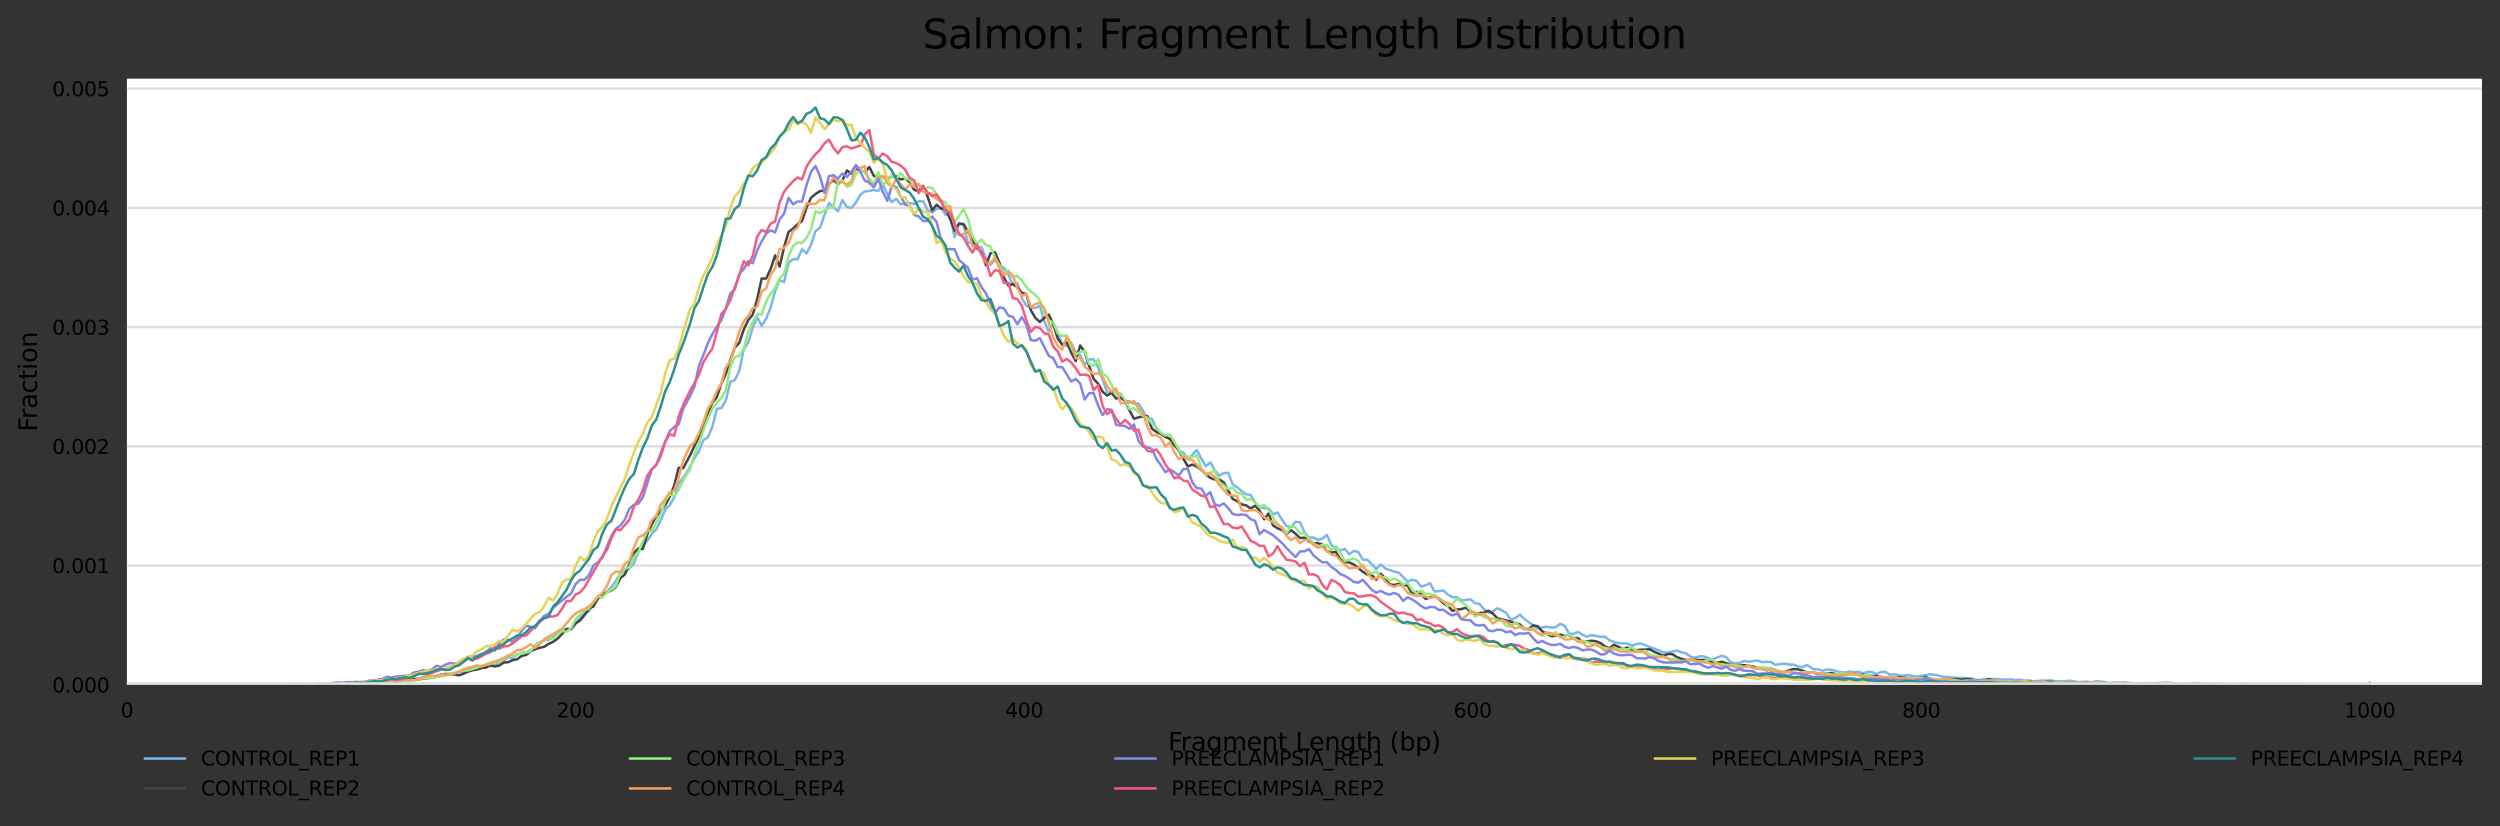 <?xml version="1.0" encoding="utf-8" standalone="no"?>
<!DOCTYPE svg PUBLIC "-//W3C//DTD SVG 1.1//EN"
  "http://www.w3.org/Graphics/SVG/1.1/DTD/svg11.dtd">
<svg xmlns:xlink="http://www.w3.org/1999/xlink" width="1000.261pt" height="330.542pt" viewBox="0 0 1000.261 330.542" xmlns="http://www.w3.org/2000/svg" version="1.1">
 <rect x="0" y="0" width="1000.261" height="330.542" fill="#333333" stroke="none"/>
 <defs>
  <style type="text/css">*{stroke-linejoin: round; stroke-linecap: butt}</style>
 </defs>
 <g id="figure_1">
  <g id="axes_1">
   <g id="patch_1">
    <path d="M 50.781 273.99 
L 993.061 273.99 
L 993.061 31.483 
L 50.781 31.483 
z
" style="fill: #ffffff"/>
   </g>
   <g id="matplotlib.axis_1">
    <g id="xtick_1">
     <g id="text_1">
      <!-- 0 -->
      <g transform="translate(48.236 287.069) scale(0.08 -0.08)">
       <defs>
        <path id="DejaVuSans-30" d="M 2034 4250 
Q 1547 4250 1301 3770 
Q 1056 3291 1056 2328 
Q 1056 1369 1301 889 
Q 1547 409 2034 409 
Q 2525 409 2770 889 
Q 3016 1369 3016 2328 
Q 3016 3291 2770 3770 
Q 2525 4250 2034 4250 
z
M 2034 4750 
Q 2819 4750 3233 4129 
Q 3647 3509 3647 2328 
Q 3647 1150 3233 529 
Q 2819 -91 2034 -91 
Q 1250 -91 836 529 
Q 422 1150 422 2328 
Q 422 3509 836 4129 
Q 1250 4750 2034 4750 
z
" transform="scale(0.016)"/>
       </defs>
       <use xlink:href="#DejaVuSans-30"/>
      </g>
     </g>
    </g>
    <g id="xtick_2">
     <g id="text_2">
      <!-- 200 -->
      <g transform="translate(222.628 287.069) scale(0.08 -0.08)">
       <defs>
        <path id="DejaVuSans-32" d="M 1228 531 
L 3431 531 
L 3431 0 
L 469 0 
L 469 531 
Q 828 903 1448 1529 
Q 2069 2156 2228 2338 
Q 2531 2678 2651 2914 
Q 2772 3150 2772 3378 
Q 2772 3750 2511 3984 
Q 2250 4219 1831 4219 
Q 1534 4219 1204 4116 
Q 875 4013 500 3803 
L 500 4441 
Q 881 4594 1212 4672 
Q 1544 4750 1819 4750 
Q 2544 4750 2975 4387 
Q 3406 4025 3406 3419 
Q 3406 3131 3298 2873 
Q 3191 2616 2906 2266 
Q 2828 2175 2409 1742 
Q 1991 1309 1228 531 
z
" transform="scale(0.016)"/>
       </defs>
       <use xlink:href="#DejaVuSans-32"/>
       <use xlink:href="#DejaVuSans-30" x="63.623"/>
       <use xlink:href="#DejaVuSans-30" x="127.246"/>
      </g>
     </g>
    </g>
    <g id="xtick_3">
     <g id="text_3">
      <!-- 400 -->
      <g transform="translate(402.109 287.069) scale(0.08 -0.08)">
       <defs>
        <path id="DejaVuSans-34" d="M 2419 4116 
L 825 1625 
L 2419 1625 
L 2419 4116 
z
M 2253 4666 
L 3047 4666 
L 3047 1625 
L 3713 1625 
L 3713 1100 
L 3047 1100 
L 3047 0 
L 2419 0 
L 2419 1100 
L 313 1100 
L 313 1709 
L 2253 4666 
z
" transform="scale(0.016)"/>
       </defs>
       <use xlink:href="#DejaVuSans-34"/>
       <use xlink:href="#DejaVuSans-30" x="63.623"/>
       <use xlink:href="#DejaVuSans-30" x="127.246"/>
      </g>
     </g>
    </g>
    <g id="xtick_4">
     <g id="text_4">
      <!-- 600 -->
      <g transform="translate(581.591 287.069) scale(0.08 -0.08)">
       <defs>
        <path id="DejaVuSans-36" d="M 2113 2584 
Q 1688 2584 1439 2293 
Q 1191 2003 1191 1497 
Q 1191 994 1439 701 
Q 1688 409 2113 409 
Q 2538 409 2786 701 
Q 3034 994 3034 1497 
Q 3034 2003 2786 2293 
Q 2538 2584 2113 2584 
z
M 3366 4563 
L 3366 3988 
Q 3128 4100 2886 4159 
Q 2644 4219 2406 4219 
Q 1781 4219 1451 3797 
Q 1122 3375 1075 2522 
Q 1259 2794 1537 2939 
Q 1816 3084 2150 3084 
Q 2853 3084 3261 2657 
Q 3669 2231 3669 1497 
Q 3669 778 3244 343 
Q 2819 -91 2113 -91 
Q 1303 -91 875 529 
Q 447 1150 447 2328 
Q 447 3434 972 4092 
Q 1497 4750 2381 4750 
Q 2619 4750 2861 4703 
Q 3103 4656 3366 4563 
z
" transform="scale(0.016)"/>
       </defs>
       <use xlink:href="#DejaVuSans-36"/>
       <use xlink:href="#DejaVuSans-30" x="63.623"/>
       <use xlink:href="#DejaVuSans-30" x="127.246"/>
      </g>
     </g>
    </g>
    <g id="xtick_5">
     <g id="text_5">
      <!-- 800 -->
      <g transform="translate(761.073 287.069) scale(0.08 -0.08)">
       <defs>
        <path id="DejaVuSans-38" d="M 2034 2216 
Q 1584 2216 1326 1975 
Q 1069 1734 1069 1313 
Q 1069 891 1326 650 
Q 1584 409 2034 409 
Q 2484 409 2743 651 
Q 3003 894 3003 1313 
Q 3003 1734 2745 1975 
Q 2488 2216 2034 2216 
z
M 1403 2484 
Q 997 2584 770 2862 
Q 544 3141 544 3541 
Q 544 4100 942 4425 
Q 1341 4750 2034 4750 
Q 2731 4750 3128 4425 
Q 3525 4100 3525 3541 
Q 3525 3141 3298 2862 
Q 3072 2584 2669 2484 
Q 3125 2378 3379 2068 
Q 3634 1759 3634 1313 
Q 3634 634 3220 271 
Q 2806 -91 2034 -91 
Q 1263 -91 848 271 
Q 434 634 434 1313 
Q 434 1759 690 2068 
Q 947 2378 1403 2484 
z
M 1172 3481 
Q 1172 3119 1398 2916 
Q 1625 2713 2034 2713 
Q 2441 2713 2670 2916 
Q 2900 3119 2900 3481 
Q 2900 3844 2670 4047 
Q 2441 4250 2034 4250 
Q 1625 4250 1398 4047 
Q 1172 3844 1172 3481 
z
" transform="scale(0.016)"/>
       </defs>
       <use xlink:href="#DejaVuSans-38"/>
       <use xlink:href="#DejaVuSans-30" x="63.623"/>
       <use xlink:href="#DejaVuSans-30" x="127.246"/>
      </g>
     </g>
    </g>
    <g id="xtick_6">
     <g id="text_6">
      <!-- 1000 -->
      <g transform="translate(938.01 287.069) scale(0.08 -0.08)">
       <defs>
        <path id="DejaVuSans-31" d="M 794 531 
L 1825 531 
L 1825 4091 
L 703 3866 
L 703 4441 
L 1819 4666 
L 2450 4666 
L 2450 531 
L 3481 531 
L 3481 0 
L 794 0 
L 794 531 
z
" transform="scale(0.016)"/>
       </defs>
       <use xlink:href="#DejaVuSans-31"/>
       <use xlink:href="#DejaVuSans-30" x="63.623"/>
       <use xlink:href="#DejaVuSans-30" x="127.246"/>
       <use xlink:href="#DejaVuSans-30" x="190.869"/>
      </g>
     </g>
    </g>
    <g id="text_7">
     <!-- Fragment Length (bp) -->
     <g transform="translate(467.363 300.331) scale(0.1 -0.1)">
      <defs>
       <path id="DejaVuSans-46" d="M 628 4666 
L 3309 4666 
L 3309 4134 
L 1259 4134 
L 1259 2759 
L 3109 2759 
L 3109 2228 
L 1259 2228 
L 1259 0 
L 628 0 
L 628 4666 
z
" transform="scale(0.016)"/>
       <path id="DejaVuSans-72" d="M 2631 2963 
Q 2534 3019 2420 3045 
Q 2306 3072 2169 3072 
Q 1681 3072 1420 2755 
Q 1159 2438 1159 1844 
L 1159 0 
L 581 0 
L 581 3500 
L 1159 3500 
L 1159 2956 
Q 1341 3275 1631 3429 
Q 1922 3584 2338 3584 
Q 2397 3584 2469 3576 
Q 2541 3569 2628 3553 
L 2631 2963 
z
" transform="scale(0.016)"/>
       <path id="DejaVuSans-61" d="M 2194 1759 
Q 1497 1759 1228 1600 
Q 959 1441 959 1056 
Q 959 750 1161 570 
Q 1363 391 1709 391 
Q 2188 391 2477 730 
Q 2766 1069 2766 1631 
L 2766 1759 
L 2194 1759 
z
M 3341 1997 
L 3341 0 
L 2766 0 
L 2766 531 
Q 2569 213 2275 61 
Q 1981 -91 1556 -91 
Q 1019 -91 701 211 
Q 384 513 384 1019 
Q 384 1609 779 1909 
Q 1175 2209 1959 2209 
L 2766 2209 
L 2766 2266 
Q 2766 2663 2505 2880 
Q 2244 3097 1772 3097 
Q 1472 3097 1187 3025 
Q 903 2953 641 2809 
L 641 3341 
Q 956 3463 1253 3523 
Q 1550 3584 1831 3584 
Q 2591 3584 2966 3190 
Q 3341 2797 3341 1997 
z
" transform="scale(0.016)"/>
       <path id="DejaVuSans-67" d="M 2906 1791 
Q 2906 2416 2648 2759 
Q 2391 3103 1925 3103 
Q 1463 3103 1205 2759 
Q 947 2416 947 1791 
Q 947 1169 1205 825 
Q 1463 481 1925 481 
Q 2391 481 2648 825 
Q 2906 1169 2906 1791 
z
M 3481 434 
Q 3481 -459 3084 -895 
Q 2688 -1331 1869 -1331 
Q 1566 -1331 1297 -1286 
Q 1028 -1241 775 -1147 
L 775 -588 
Q 1028 -725 1275 -790 
Q 1522 -856 1778 -856 
Q 2344 -856 2625 -561 
Q 2906 -266 2906 331 
L 2906 616 
Q 2728 306 2450 153 
Q 2172 0 1784 0 
Q 1141 0 747 490 
Q 353 981 353 1791 
Q 353 2603 747 3093 
Q 1141 3584 1784 3584 
Q 2172 3584 2450 3431 
Q 2728 3278 2906 2969 
L 2906 3500 
L 3481 3500 
L 3481 434 
z
" transform="scale(0.016)"/>
       <path id="DejaVuSans-6d" d="M 3328 2828 
Q 3544 3216 3844 3400 
Q 4144 3584 4550 3584 
Q 5097 3584 5394 3201 
Q 5691 2819 5691 2113 
L 5691 0 
L 5113 0 
L 5113 2094 
Q 5113 2597 4934 2840 
Q 4756 3084 4391 3084 
Q 3944 3084 3684 2787 
Q 3425 2491 3425 1978 
L 3425 0 
L 2847 0 
L 2847 2094 
Q 2847 2600 2669 2842 
Q 2491 3084 2119 3084 
Q 1678 3084 1418 2786 
Q 1159 2488 1159 1978 
L 1159 0 
L 581 0 
L 581 3500 
L 1159 3500 
L 1159 2956 
Q 1356 3278 1631 3431 
Q 1906 3584 2284 3584 
Q 2666 3584 2933 3390 
Q 3200 3197 3328 2828 
z
" transform="scale(0.016)"/>
       <path id="DejaVuSans-65" d="M 3597 1894 
L 3597 1613 
L 953 1613 
Q 991 1019 1311 708 
Q 1631 397 2203 397 
Q 2534 397 2845 478 
Q 3156 559 3463 722 
L 3463 178 
Q 3153 47 2828 -22 
Q 2503 -91 2169 -91 
Q 1331 -91 842 396 
Q 353 884 353 1716 
Q 353 2575 817 3079 
Q 1281 3584 2069 3584 
Q 2775 3584 3186 3129 
Q 3597 2675 3597 1894 
z
M 3022 2063 
Q 3016 2534 2758 2815 
Q 2500 3097 2075 3097 
Q 1594 3097 1305 2825 
Q 1016 2553 972 2059 
L 3022 2063 
z
" transform="scale(0.016)"/>
       <path id="DejaVuSans-6e" d="M 3513 2113 
L 3513 0 
L 2938 0 
L 2938 2094 
Q 2938 2591 2744 2837 
Q 2550 3084 2163 3084 
Q 1697 3084 1428 2787 
Q 1159 2491 1159 1978 
L 1159 0 
L 581 0 
L 581 3500 
L 1159 3500 
L 1159 2956 
Q 1366 3272 1645 3428 
Q 1925 3584 2291 3584 
Q 2894 3584 3203 3211 
Q 3513 2838 3513 2113 
z
" transform="scale(0.016)"/>
       <path id="DejaVuSans-74" d="M 1172 4494 
L 1172 3500 
L 2356 3500 
L 2356 3053 
L 1172 3053 
L 1172 1153 
Q 1172 725 1289 603 
Q 1406 481 1766 481 
L 2356 481 
L 2356 0 
L 1766 0 
Q 1100 0 847 248 
Q 594 497 594 1153 
L 594 3053 
L 172 3053 
L 172 3500 
L 594 3500 
L 594 4494 
L 1172 4494 
z
" transform="scale(0.016)"/>
       <path id="DejaVuSans-20" transform="scale(0.016)"/>
       <path id="DejaVuSans-4c" d="M 628 4666 
L 1259 4666 
L 1259 531 
L 3531 531 
L 3531 0 
L 628 0 
L 628 4666 
z
" transform="scale(0.016)"/>
       <path id="DejaVuSans-68" d="M 3513 2113 
L 3513 0 
L 2938 0 
L 2938 2094 
Q 2938 2591 2744 2837 
Q 2550 3084 2163 3084 
Q 1697 3084 1428 2787 
Q 1159 2491 1159 1978 
L 1159 0 
L 581 0 
L 581 4863 
L 1159 4863 
L 1159 2956 
Q 1366 3272 1645 3428 
Q 1925 3584 2291 3584 
Q 2894 3584 3203 3211 
Q 3513 2838 3513 2113 
z
" transform="scale(0.016)"/>
       <path id="DejaVuSans-28" d="M 1984 4856 
Q 1566 4138 1362 3434 
Q 1159 2731 1159 2009 
Q 1159 1288 1364 580 
Q 1569 -128 1984 -844 
L 1484 -844 
Q 1016 -109 783 600 
Q 550 1309 550 2009 
Q 550 2706 781 3412 
Q 1013 4119 1484 4856 
L 1984 4856 
z
" transform="scale(0.016)"/>
       <path id="DejaVuSans-62" d="M 3116 1747 
Q 3116 2381 2855 2742 
Q 2594 3103 2138 3103 
Q 1681 3103 1420 2742 
Q 1159 2381 1159 1747 
Q 1159 1113 1420 752 
Q 1681 391 2138 391 
Q 2594 391 2855 752 
Q 3116 1113 3116 1747 
z
M 1159 2969 
Q 1341 3281 1617 3432 
Q 1894 3584 2278 3584 
Q 2916 3584 3314 3078 
Q 3713 2572 3713 1747 
Q 3713 922 3314 415 
Q 2916 -91 2278 -91 
Q 1894 -91 1617 61 
Q 1341 213 1159 525 
L 1159 0 
L 581 0 
L 581 4863 
L 1159 4863 
L 1159 2969 
z
" transform="scale(0.016)"/>
       <path id="DejaVuSans-70" d="M 1159 525 
L 1159 -1331 
L 581 -1331 
L 581 3500 
L 1159 3500 
L 1159 2969 
Q 1341 3281 1617 3432 
Q 1894 3584 2278 3584 
Q 2916 3584 3314 3078 
Q 3713 2572 3713 1747 
Q 3713 922 3314 415 
Q 2916 -91 2278 -91 
Q 1894 -91 1617 61 
Q 1341 213 1159 525 
z
M 3116 1747 
Q 3116 2381 2855 2742 
Q 2594 3103 2138 3103 
Q 1681 3103 1420 2742 
Q 1159 2381 1159 1747 
Q 1159 1113 1420 752 
Q 1681 391 2138 391 
Q 2594 391 2855 752 
Q 3116 1113 3116 1747 
z
" transform="scale(0.016)"/>
       <path id="DejaVuSans-29" d="M 513 4856 
L 1013 4856 
Q 1481 4119 1714 3412 
Q 1947 2706 1947 2009 
Q 1947 1309 1714 600 
Q 1481 -109 1013 -844 
L 513 -844 
Q 928 -128 1133 580 
Q 1338 1288 1338 2009 
Q 1338 2731 1133 3434 
Q 928 4138 513 4856 
z
" transform="scale(0.016)"/>
      </defs>
      <use xlink:href="#DejaVuSans-46"/>
      <use xlink:href="#DejaVuSans-72" x="50.27"/>
      <use xlink:href="#DejaVuSans-61" x="91.383"/>
      <use xlink:href="#DejaVuSans-67" x="152.662"/>
      <use xlink:href="#DejaVuSans-6d" x="216.139"/>
      <use xlink:href="#DejaVuSans-65" x="313.551"/>
      <use xlink:href="#DejaVuSans-6e" x="375.074"/>
      <use xlink:href="#DejaVuSans-74" x="438.453"/>
      <use xlink:href="#DejaVuSans-20" x="477.662"/>
      <use xlink:href="#DejaVuSans-4c" x="509.449"/>
      <use xlink:href="#DejaVuSans-65" x="563.412"/>
      <use xlink:href="#DejaVuSans-6e" x="624.936"/>
      <use xlink:href="#DejaVuSans-67" x="688.314"/>
      <use xlink:href="#DejaVuSans-74" x="751.791"/>
      <use xlink:href="#DejaVuSans-68" x="791"/>
      <use xlink:href="#DejaVuSans-20" x="854.379"/>
      <use xlink:href="#DejaVuSans-28" x="886.166"/>
      <use xlink:href="#DejaVuSans-62" x="925.18"/>
      <use xlink:href="#DejaVuSans-70" x="988.656"/>
      <use xlink:href="#DejaVuSans-29" x="1052.133"/>
     </g>
    </g>
   </g>
   <g id="matplotlib.axis_2">
    <g id="ytick_1">
     <g id="line2d_1">
      <path d="M 50.781 273.99 
L 993.061 273.99 
" clip-path="url(#p4bbfae6231)" style="fill: none; stroke: #dedede; stroke-linecap: square"/>
     </g>
     <g id="text_8">
      <!-- 0.000 -->
      <g transform="translate(20.878 277.029) scale(0.08 -0.08)">
       <defs>
        <path id="DejaVuSans-2e" d="M 684 794 
L 1344 794 
L 1344 0 
L 684 0 
L 684 794 
z
" transform="scale(0.016)"/>
       </defs>
       <use xlink:href="#DejaVuSans-30"/>
       <use xlink:href="#DejaVuSans-2e" x="63.623"/>
       <use xlink:href="#DejaVuSans-30" x="95.41"/>
       <use xlink:href="#DejaVuSans-30" x="159.033"/>
       <use xlink:href="#DejaVuSans-30" x="222.656"/>
      </g>
     </g>
    </g>
    <g id="ytick_2">
     <g id="line2d_2">
      <path d="M 50.781 226.284 
L 993.061 226.284 
" clip-path="url(#p4bbfae6231)" style="fill: none; stroke: #dedede; stroke-linecap: square"/>
     </g>
     <g id="text_9">
      <!-- 0.001 -->
      <g transform="translate(20.878 229.324) scale(0.08 -0.08)">
       <use xlink:href="#DejaVuSans-30"/>
       <use xlink:href="#DejaVuSans-2e" x="63.623"/>
       <use xlink:href="#DejaVuSans-30" x="95.41"/>
       <use xlink:href="#DejaVuSans-30" x="159.033"/>
       <use xlink:href="#DejaVuSans-31" x="222.656"/>
      </g>
     </g>
    </g>
    <g id="ytick_3">
     <g id="line2d_3">
      <path d="M 50.781 178.579 
L 993.061 178.579 
" clip-path="url(#p4bbfae6231)" style="fill: none; stroke: #dedede; stroke-linecap: square"/>
     </g>
     <g id="text_10">
      <!-- 0.002 -->
      <g transform="translate(20.878 181.618) scale(0.08 -0.08)">
       <use xlink:href="#DejaVuSans-30"/>
       <use xlink:href="#DejaVuSans-2e" x="63.623"/>
       <use xlink:href="#DejaVuSans-30" x="95.41"/>
       <use xlink:href="#DejaVuSans-30" x="159.033"/>
       <use xlink:href="#DejaVuSans-32" x="222.656"/>
      </g>
     </g>
    </g>
    <g id="ytick_4">
     <g id="line2d_4">
      <path d="M 50.781 130.873 
L 993.061 130.873 
" clip-path="url(#p4bbfae6231)" style="fill: none; stroke: #dedede; stroke-linecap: square"/>
     </g>
     <g id="text_11">
      <!-- 0.003 -->
      <g transform="translate(20.878 133.913) scale(0.08 -0.08)">
       <defs>
        <path id="DejaVuSans-33" d="M 2597 2516 
Q 3050 2419 3304 2112 
Q 3559 1806 3559 1356 
Q 3559 666 3084 287 
Q 2609 -91 1734 -91 
Q 1441 -91 1130 -33 
Q 819 25 488 141 
L 488 750 
Q 750 597 1062 519 
Q 1375 441 1716 441 
Q 2309 441 2620 675 
Q 2931 909 2931 1356 
Q 2931 1769 2642 2001 
Q 2353 2234 1838 2234 
L 1294 2234 
L 1294 2753 
L 1863 2753 
Q 2328 2753 2575 2939 
Q 2822 3125 2822 3475 
Q 2822 3834 2567 4026 
Q 2313 4219 1838 4219 
Q 1578 4219 1281 4162 
Q 984 4106 628 3988 
L 628 4550 
Q 988 4650 1302 4700 
Q 1616 4750 1894 4750 
Q 2613 4750 3031 4423 
Q 3450 4097 3450 3541 
Q 3450 3153 3228 2886 
Q 3006 2619 2597 2516 
z
" transform="scale(0.016)"/>
       </defs>
       <use xlink:href="#DejaVuSans-30"/>
       <use xlink:href="#DejaVuSans-2e" x="63.623"/>
       <use xlink:href="#DejaVuSans-30" x="95.41"/>
       <use xlink:href="#DejaVuSans-30" x="159.033"/>
       <use xlink:href="#DejaVuSans-33" x="222.656"/>
      </g>
     </g>
    </g>
    <g id="ytick_5">
     <g id="line2d_5">
      <path d="M 50.781 83.167 
L 993.061 83.167 
" clip-path="url(#p4bbfae6231)" style="fill: none; stroke: #dedede; stroke-linecap: square"/>
     </g>
     <g id="text_12">
      <!-- 0.004 -->
      <g transform="translate(20.878 86.207) scale(0.08 -0.08)">
       <use xlink:href="#DejaVuSans-30"/>
       <use xlink:href="#DejaVuSans-2e" x="63.623"/>
       <use xlink:href="#DejaVuSans-30" x="95.41"/>
       <use xlink:href="#DejaVuSans-30" x="159.033"/>
       <use xlink:href="#DejaVuSans-34" x="222.656"/>
      </g>
     </g>
    </g>
    <g id="ytick_6">
     <g id="line2d_6">
      <path d="M 50.781 35.462 
L 993.061 35.462 
" clip-path="url(#p4bbfae6231)" style="fill: none; stroke: #dedede; stroke-linecap: square"/>
     </g>
     <g id="text_13">
      <!-- 0.005 -->
      <g transform="translate(20.878 38.501) scale(0.08 -0.08)">
       <defs>
        <path id="DejaVuSans-35" d="M 691 4666 
L 3169 4666 
L 3169 4134 
L 1269 4134 
L 1269 2991 
Q 1406 3038 1543 3061 
Q 1681 3084 1819 3084 
Q 2600 3084 3056 2656 
Q 3513 2228 3513 1497 
Q 3513 744 3044 326 
Q 2575 -91 1722 -91 
Q 1428 -91 1123 -41 
Q 819 9 494 109 
L 494 744 
Q 775 591 1075 516 
Q 1375 441 1709 441 
Q 2250 441 2565 725 
Q 2881 1009 2881 1497 
Q 2881 1984 2565 2268 
Q 2250 2553 1709 2553 
Q 1456 2553 1204 2497 
Q 953 2441 691 2322 
L 691 4666 
z
" transform="scale(0.016)"/>
       </defs>
       <use xlink:href="#DejaVuSans-30"/>
       <use xlink:href="#DejaVuSans-2e" x="63.623"/>
       <use xlink:href="#DejaVuSans-30" x="95.41"/>
       <use xlink:href="#DejaVuSans-30" x="159.033"/>
       <use xlink:href="#DejaVuSans-35" x="222.656"/>
      </g>
     </g>
    </g>
    <g id="text_14">
     <!-- Fraction -->
     <g transform="translate(14.798 172.696) rotate(-90) scale(0.1 -0.1)">
      <defs>
       <path id="DejaVuSans-63" d="M 3122 3366 
L 3122 2828 
Q 2878 2963 2633 3030 
Q 2388 3097 2138 3097 
Q 1578 3097 1268 2742 
Q 959 2388 959 1747 
Q 959 1106 1268 751 
Q 1578 397 2138 397 
Q 2388 397 2633 464 
Q 2878 531 3122 666 
L 3122 134 
Q 2881 22 2623 -34 
Q 2366 -91 2075 -91 
Q 1284 -91 818 406 
Q 353 903 353 1747 
Q 353 2603 823 3093 
Q 1294 3584 2113 3584 
Q 2378 3584 2631 3529 
Q 2884 3475 3122 3366 
z
" transform="scale(0.016)"/>
       <path id="DejaVuSans-69" d="M 603 3500 
L 1178 3500 
L 1178 0 
L 603 0 
L 603 3500 
z
M 603 4863 
L 1178 4863 
L 1178 4134 
L 603 4134 
L 603 4863 
z
" transform="scale(0.016)"/>
       <path id="DejaVuSans-6f" d="M 1959 3097 
Q 1497 3097 1228 2736 
Q 959 2375 959 1747 
Q 959 1119 1226 758 
Q 1494 397 1959 397 
Q 2419 397 2687 759 
Q 2956 1122 2956 1747 
Q 2956 2369 2687 2733 
Q 2419 3097 1959 3097 
z
M 1959 3584 
Q 2709 3584 3137 3096 
Q 3566 2609 3566 1747 
Q 3566 888 3137 398 
Q 2709 -91 1959 -91 
Q 1206 -91 779 398 
Q 353 888 353 1747 
Q 353 2609 779 3096 
Q 1206 3584 1959 3584 
z
" transform="scale(0.016)"/>
      </defs>
      <use xlink:href="#DejaVuSans-46"/>
      <use xlink:href="#DejaVuSans-72" x="50.27"/>
      <use xlink:href="#DejaVuSans-61" x="91.383"/>
      <use xlink:href="#DejaVuSans-63" x="152.662"/>
      <use xlink:href="#DejaVuSans-74" x="207.643"/>
      <use xlink:href="#DejaVuSans-69" x="246.852"/>
      <use xlink:href="#DejaVuSans-6f" x="274.635"/>
      <use xlink:href="#DejaVuSans-6e" x="335.816"/>
     </g>
    </g>
   </g>
   <g id="line2d_7">
    <path d="M 50.781 273.99 
L 118.984 273.886 
L 129.753 273.78 
L 131.547 273.603 
L 133.342 273.557 
L 135.137 273.755 
L 136.932 273.743 
L 140.522 273.352 
L 142.316 273.571 
L 144.111 273.578 
L 147.701 273.253 
L 149.496 273.21 
L 154.88 272.747 
L 158.47 272.454 
L 160.265 272.539 
L 163.854 271.941 
L 165.649 271.535 
L 169.239 271.314 
L 171.034 271.214 
L 172.828 270.728 
L 174.623 270.492 
L 176.418 269.857 
L 178.213 269.774 
L 180.008 269.935 
L 181.802 269.901 
L 183.597 268.829 
L 185.392 268.767 
L 187.187 267.411 
L 188.982 266.856 
L 190.777 266.585 
L 192.571 266.707 
L 194.366 266.252 
L 196.161 265.915 
L 197.956 266.062 
L 201.545 264.389 
L 203.34 262.96 
L 205.135 263.195 
L 206.93 261.777 
L 208.725 261.229 
L 210.52 260.972 
L 212.314 260.031 
L 214.109 259.468 
L 215.904 257.359 
L 217.699 256.095 
L 219.494 256.014 
L 221.288 254.971 
L 223.083 252.954 
L 224.878 252.896 
L 226.673 251.425 
L 228.468 251.957 
L 230.263 249.71 
L 232.057 246.855 
L 233.852 245.532 
L 235.647 244.651 
L 237.442 241.551 
L 239.237 239.393 
L 241.031 238.817 
L 244.621 234.821 
L 246.416 232.417 
L 248.211 229.333 
L 250.006 228.594 
L 251.8 227.339 
L 253.595 225.478 
L 255.39 220.842 
L 257.185 218.246 
L 258.98 216.383 
L 260.774 213.613 
L 262.569 211.772 
L 264.364 208.215 
L 266.159 203.901 
L 267.954 202.11 
L 269.749 199.028 
L 271.543 193.297 
L 273.338 191.207 
L 276.03 187.03 
L 277.825 183.36 
L 279.62 180.591 
L 281.415 176.067 
L 283.21 175.02 
L 285.005 170.816 
L 286.799 163.606 
L 288.594 163.277 
L 290.389 160.317 
L 292.184 152.838 
L 293.979 152.026 
L 295.773 148.529 
L 297.568 139.723 
L 299.363 137.114 
L 301.158 131.175 
L 302.953 126.875 
L 304.748 130.366 
L 306.542 127.51 
L 308.337 123.056 
L 310.132 116.429 
L 311.927 112.066 
L 313.722 112.822 
L 315.516 105.105 
L 317.311 103.652 
L 319.106 103.788 
L 320.901 99.667 
L 322.696 101.382 
L 324.491 97.934 
L 326.285 92.401 
L 328.08 91.124 
L 329.875 85.993 
L 331.67 81.218 
L 335.259 84.562 
L 337.054 80.043 
L 338.849 82.769 
L 340.644 83.218 
L 342.439 81.135 
L 344.234 77.894 
L 346.028 76.58 
L 347.823 76.397 
L 349.618 76.005 
L 351.413 76.393 
L 353.208 73.647 
L 355.002 77.771 
L 356.797 80.855 
L 358.592 79.532 
L 360.387 81.757 
L 362.182 81.301 
L 363.977 81.143 
L 365.771 81.658 
L 367.566 80.516 
L 369.361 80.536 
L 371.156 84.092 
L 372.951 85.032 
L 374.745 83.562 
L 376.54 83.098 
L 378.335 85.943 
L 380.13 86.239 
L 381.925 94.857 
L 383.72 89.076 
L 385.514 90.163 
L 387.309 97.342 
L 389.104 96.615 
L 390.899 98.616 
L 392.694 98.886 
L 394.488 103.357 
L 396.283 105.984 
L 398.078 103.789 
L 399.873 106.6 
L 401.668 107.098 
L 403.463 109.824 
L 405.257 114.059 
L 407.052 113.332 
L 408.847 119.332 
L 410.642 122.247 
L 412.437 123.152 
L 414.231 123.232 
L 416.026 122.32 
L 417.821 128.511 
L 419.616 132.632 
L 421.411 129.422 
L 423.206 132.986 
L 425 137.682 
L 426.795 138.372 
L 428.59 137.235 
L 430.385 140.847 
L 432.18 142.035 
L 433.974 145.978 
L 435.769 143.856 
L 437.564 143.736 
L 439.359 146.97 
L 442.949 156.82 
L 444.743 156.929 
L 446.538 156.035 
L 448.333 158.362 
L 450.128 160.408 
L 451.923 160.588 
L 453.718 161.535 
L 455.512 161.505 
L 457.307 164.29 
L 459.102 167.523 
L 460.897 167.595 
L 462.692 171.465 
L 464.486 173.31 
L 468.076 175.7 
L 469.871 177.17 
L 471.666 180.441 
L 473.461 181.038 
L 475.255 183.799 
L 478.845 180.056 
L 480.64 183.48 
L 482.435 186.505 
L 484.229 184.991 
L 486.024 188.1 
L 487.819 190.386 
L 489.614 189.311 
L 491.409 189.144 
L 493.204 193.849 
L 494.998 194.955 
L 496.793 196.501 
L 498.588 197.753 
L 500.383 198.058 
L 502.178 201.048 
L 503.972 203.003 
L 505.767 203.353 
L 507.562 203.373 
L 509.357 205.756 
L 511.152 205.013 
L 512.947 207.961 
L 514.741 210.491 
L 516.536 210.949 
L 518.331 208.827 
L 520.126 208.919 
L 521.921 212.934 
L 523.715 215.088 
L 525.51 215.069 
L 527.305 216.083 
L 529.1 215.431 
L 530.895 214.052 
L 532.69 218.008 
L 534.484 219.778 
L 536.279 220.23 
L 538.074 219.603 
L 539.869 221.771 
L 541.664 220.449 
L 543.458 220.852 
L 545.253 223.938 
L 547.048 223.971 
L 548.843 225.683 
L 550.638 227.703 
L 552.433 225.841 
L 554.227 227.43 
L 557.817 228.723 
L 559.612 229.094 
L 563.201 232.689 
L 564.996 231.886 
L 566.791 232.457 
L 568.586 234.734 
L 570.381 234.143 
L 572.176 233.394 
L 573.97 236.679 
L 577.56 236.299 
L 579.355 237.937 
L 581.15 238.944 
L 582.944 238.976 
L 584.739 240.188 
L 586.534 240.043 
L 588.329 239.777 
L 590.124 241.305 
L 591.919 241.643 
L 593.713 243.692 
L 595.508 245.142 
L 597.303 244.653 
L 599.098 243.365 
L 600.893 244.206 
L 602.687 245.291 
L 604.482 247.958 
L 606.277 247.3 
L 608.072 245.906 
L 609.867 247.561 
L 611.662 248.989 
L 613.456 250.136 
L 615.251 251.578 
L 617.046 251.039 
L 618.841 250.741 
L 620.636 251.108 
L 622.43 250.889 
L 624.225 249.603 
L 626.02 250.365 
L 627.815 253.548 
L 629.61 253.568 
L 631.405 252.826 
L 633.199 253.992 
L 634.994 254.736 
L 636.789 254.115 
L 640.379 254.809 
L 642.174 254.762 
L 643.968 256.188 
L 645.763 256.853 
L 647.558 257.319 
L 651.148 257.48 
L 652.942 258.386 
L 654.737 257.675 
L 656.532 257.478 
L 658.327 258.146 
L 660.122 258.935 
L 661.917 259.502 
L 665.506 261.013 
L 667.301 261.074 
L 670.891 260.275 
L 672.685 260.955 
L 674.48 261.418 
L 676.275 262.605 
L 678.07 263.207 
L 679.865 262.626 
L 681.66 262.605 
L 685.249 263.97 
L 687.044 263.062 
L 688.839 262.424 
L 690.634 262.842 
L 692.428 264.971 
L 694.223 265.399 
L 696.018 265.299 
L 697.813 264.439 
L 699.608 264.78 
L 703.197 264.262 
L 704.992 264.959 
L 706.787 264.798 
L 708.582 264.881 
L 710.377 266.053 
L 712.171 265.68 
L 713.966 265.51 
L 715.761 265.871 
L 717.556 265.919 
L 719.351 266.582 
L 721.146 266.94 
L 722.94 266.037 
L 725.633 267.743 
L 727.427 267.817 
L 729.222 268.367 
L 731.017 267.862 
L 732.812 267.975 
L 736.402 268.954 
L 738.196 269.125 
L 739.991 268.662 
L 741.786 268.943 
L 743.581 268.854 
L 745.376 269.373 
L 747.17 268.908 
L 748.965 268.842 
L 750.76 269.69 
L 752.555 268.895 
L 754.35 268.795 
L 756.145 269.961 
L 757.939 269.742 
L 759.734 270.184 
L 761.529 270.362 
L 763.324 270.084 
L 765.119 270.433 
L 766.913 270.657 
L 770.503 270.165 
L 772.298 269.784 
L 774.093 269.999 
L 775.888 270.359 
L 777.682 270.923 
L 779.477 270.844 
L 781.272 271.136 
L 784.862 271.244 
L 788.451 271.401 
L 790.246 271.944 
L 792.041 272.176 
L 793.836 271.716 
L 799.22 271.658 
L 801.015 271.881 
L 802.81 271.909 
L 804.605 271.822 
L 806.399 272.078 
L 808.194 271.954 
L 809.989 272.3 
L 811.784 272.25 
L 813.579 272.593 
L 817.168 272.289 
L 818.963 272.31 
L 820.758 272.218 
L 822.553 272.608 
L 824.348 272.724 
L 826.142 272.661 
L 827.937 272.289 
L 829.732 272.65 
L 831.527 272.877 
L 835.117 272.761 
L 836.911 272.977 
L 838.706 272.578 
L 840.501 272.653 
L 842.296 273.025 
L 844.091 273.272 
L 845.885 273.067 
L 856.654 273.439 
L 858.449 273.302 
L 860.244 273.607 
L 863.834 273.235 
L 867.423 273.09 
L 871.013 273.541 
L 872.808 273.393 
L 874.603 273.462 
L 879.987 273.278 
L 881.782 273.463 
L 883.577 273.504 
L 885.371 273.364 
L 888.961 273.531 
L 890.756 273.726 
L 894.346 273.857 
L 896.14 273.673 
L 901.525 273.679 
L 914.089 273.673 
L 915.883 273.51 
L 917.678 273.765 
L 921.268 273.732 
L 924.858 273.848 
L 935.626 273.856 
L 941.011 273.845 
L 942.806 273.772 
L 944.601 273.821 
L 946.395 273.714 
L 948.19 273.15 
L 948.19 273.15 
" clip-path="url(#p4bbfae6231)" style="fill: none; stroke: #7cb5ec; stroke-linecap: square"/>
   </g>
   <g id="line2d_8">
    <path d="M 50.781 273.99 
L 106.42 273.954 
L 108.215 273.866 
L 111.804 273.953 
L 126.163 273.721 
L 127.958 273.672 
L 131.547 273.707 
L 135.137 273.771 
L 145.906 273.523 
L 147.701 273.666 
L 153.085 273.266 
L 156.675 272.809 
L 158.47 272.877 
L 162.059 272.275 
L 163.854 271.852 
L 165.649 271.724 
L 167.444 271.983 
L 169.239 271.401 
L 171.034 271.358 
L 174.623 270.604 
L 176.418 270.015 
L 178.213 269.656 
L 180.008 269.677 
L 181.802 269.823 
L 183.597 270.216 
L 185.392 269.556 
L 187.187 268.74 
L 188.982 268.185 
L 190.777 267.9 
L 192.571 267.353 
L 194.366 267.076 
L 196.161 266.331 
L 197.956 266.643 
L 199.751 266.324 
L 201.545 265.079 
L 203.34 264.938 
L 205.135 264.085 
L 206.93 263.756 
L 208.725 262.433 
L 210.52 262.045 
L 212.314 260.578 
L 214.109 259.749 
L 215.904 259.205 
L 217.699 258.796 
L 219.494 257.591 
L 221.288 256.8 
L 223.083 255.507 
L 226.673 251.76 
L 228.468 251.638 
L 230.263 249.411 
L 232.057 248.265 
L 233.852 246.117 
L 235.647 243.405 
L 237.442 242.65 
L 239.237 239.522 
L 241.031 237.584 
L 242.826 237.019 
L 244.621 236.217 
L 246.416 234.87 
L 248.211 231.354 
L 250.006 229.811 
L 251.8 225.9 
L 253.595 221.342 
L 255.39 219.422 
L 257.185 219.681 
L 258.98 213.742 
L 260.774 209.761 
L 262.569 206.549 
L 264.364 204.442 
L 266.159 202.072 
L 267.954 198.755 
L 269.749 194.283 
L 271.543 187.158 
L 273.338 187.337 
L 276.03 182.318 
L 277.825 178.427 
L 281.415 171.169 
L 283.21 165.735 
L 285.005 161.075 
L 286.799 158.934 
L 288.594 153.552 
L 290.389 149.618 
L 292.184 144.011 
L 293.979 139.115 
L 295.773 137.206 
L 297.568 131.884 
L 299.363 128.039 
L 301.158 125.917 
L 302.953 119.736 
L 304.748 111.432 
L 306.542 111.45 
L 308.337 107.612 
L 310.132 102.178 
L 311.927 106.666 
L 313.722 98.86 
L 315.516 92.793 
L 317.311 91.465 
L 319.106 89.688 
L 320.901 88.444 
L 322.696 83.003 
L 324.491 79.138 
L 326.285 77.623 
L 328.08 76.455 
L 329.875 76.274 
L 331.67 73.604 
L 333.465 72.041 
L 335.259 73.598 
L 337.054 72.229 
L 338.849 68.203 
L 340.644 69.507 
L 342.439 67.546 
L 346.028 68.916 
L 347.823 66.795 
L 349.618 70.385 
L 351.413 71.12 
L 353.208 70.489 
L 355.002 71.847 
L 356.797 70.484 
L 358.592 70.573 
L 360.387 71.79 
L 362.182 71.41 
L 363.977 72.905 
L 365.771 75.976 
L 367.566 76.534 
L 369.361 74.358 
L 371.156 78.699 
L 372.951 84.161 
L 374.745 81.917 
L 376.54 83.497 
L 378.335 83.519 
L 380.13 87.596 
L 381.925 92.306 
L 383.72 89.578 
L 385.514 89.639 
L 387.309 92.721 
L 390.899 99.27 
L 392.694 101.021 
L 394.488 106.12 
L 396.283 101.356 
L 398.078 100.907 
L 399.873 105.1 
L 401.668 111.039 
L 403.463 114.252 
L 405.257 113.62 
L 407.052 114.949 
L 408.847 117.181 
L 410.642 117.668 
L 412.437 124.099 
L 414.231 127.16 
L 416.026 128.798 
L 417.821 127.205 
L 419.616 125.878 
L 421.411 129.625 
L 423.206 135.488 
L 425 137.982 
L 426.795 136.93 
L 428.59 141.038 
L 430.385 144.503 
L 432.18 138.241 
L 433.974 140.703 
L 435.769 146.394 
L 437.564 151.635 
L 439.359 153.511 
L 441.154 156.705 
L 442.949 158.266 
L 444.743 157.189 
L 446.538 159.444 
L 448.333 159.2 
L 450.128 160.266 
L 451.923 164.237 
L 453.718 167.544 
L 455.512 166.971 
L 457.307 166.631 
L 459.102 166.563 
L 460.897 171.53 
L 462.692 172.825 
L 464.486 173.632 
L 466.281 174.816 
L 468.076 175.572 
L 469.871 178.241 
L 471.666 180.099 
L 473.461 183.534 
L 475.255 186.621 
L 477.05 185.875 
L 478.845 186.664 
L 480.64 188.035 
L 482.435 189.734 
L 484.229 191.19 
L 486.024 191.868 
L 487.819 191.803 
L 489.614 192.981 
L 493.204 199.61 
L 494.998 200.508 
L 496.793 201.821 
L 498.588 202.18 
L 500.383 203.448 
L 502.178 202.325 
L 503.972 204.284 
L 505.767 207.758 
L 507.562 205.447 
L 509.357 210.256 
L 511.152 211.395 
L 512.947 212.058 
L 514.741 213.645 
L 516.536 212.154 
L 518.331 213.532 
L 520.126 215.277 
L 521.921 215.131 
L 523.715 216.61 
L 525.51 217.402 
L 527.305 217.331 
L 529.1 217.878 
L 530.895 220.521 
L 532.69 221.059 
L 534.484 220.83 
L 536.279 223.868 
L 538.074 224.873 
L 539.869 225.032 
L 541.664 225.867 
L 545.253 228.748 
L 547.048 229.836 
L 548.843 229.997 
L 550.638 231.974 
L 552.433 229.555 
L 554.227 231.373 
L 556.022 233.797 
L 557.817 234.058 
L 559.612 233.594 
L 561.407 233.805 
L 563.201 234.324 
L 564.996 237.639 
L 566.791 236.801 
L 568.586 237.638 
L 570.381 239.64 
L 572.176 239.057 
L 573.97 238.281 
L 575.765 239.717 
L 577.56 241.425 
L 579.355 242.49 
L 581.15 244.409 
L 582.944 243.844 
L 584.739 243.704 
L 586.534 243.094 
L 588.329 244.755 
L 590.124 246.117 
L 591.919 245.309 
L 593.713 245.074 
L 595.508 244.341 
L 597.303 245.506 
L 599.098 247.367 
L 602.687 248.254 
L 606.277 249.301 
L 608.072 249.809 
L 609.867 251.661 
L 611.662 251.617 
L 613.456 250.231 
L 615.251 250.545 
L 617.046 252.61 
L 620.636 254.511 
L 622.43 254.44 
L 624.225 253.859 
L 626.02 254.511 
L 627.815 254.14 
L 629.61 255.292 
L 631.405 255.304 
L 633.199 256.965 
L 634.994 256.574 
L 636.789 256.359 
L 638.584 256.583 
L 640.379 257.298 
L 642.174 258.628 
L 643.968 259.358 
L 645.763 257.985 
L 647.558 258.781 
L 649.353 259.706 
L 651.148 259.065 
L 652.942 260.043 
L 654.737 260.081 
L 660.122 259.761 
L 661.917 260.807 
L 665.506 262.324 
L 667.301 261.705 
L 669.096 261.724 
L 670.891 262.889 
L 672.685 263.587 
L 674.48 264.046 
L 676.275 264.086 
L 678.07 263.971 
L 679.865 264.083 
L 683.454 264.053 
L 685.249 265.124 
L 687.044 265.137 
L 688.839 264.759 
L 694.223 266.438 
L 696.018 266.212 
L 697.813 266.145 
L 699.608 266.361 
L 701.403 266.699 
L 703.197 267.265 
L 704.992 267.423 
L 706.787 268.209 
L 708.582 267.432 
L 710.377 268.021 
L 712.171 268.914 
L 713.966 268.941 
L 715.761 268.2 
L 717.556 267.717 
L 719.351 267.768 
L 721.146 268.335 
L 722.94 269.059 
L 725.633 269.184 
L 727.427 269.572 
L 729.222 269.63 
L 731.017 269.502 
L 732.812 269.261 
L 734.607 269.798 
L 736.402 270.166 
L 738.196 269.999 
L 739.991 269.714 
L 741.786 269.571 
L 743.581 270.019 
L 745.376 269.989 
L 747.17 270.377 
L 750.76 270.471 
L 752.555 270.879 
L 754.35 271.09 
L 757.939 271.346 
L 759.734 271.013 
L 763.324 271.311 
L 765.119 271.686 
L 766.913 271.361 
L 768.708 271.259 
L 770.503 270.982 
L 774.093 272.069 
L 775.888 272.021 
L 777.682 272.084 
L 779.477 271.996 
L 781.272 271.708 
L 783.067 271.733 
L 784.862 271.959 
L 786.656 271.667 
L 788.451 271.843 
L 792.041 272.469 
L 793.836 272.454 
L 795.631 271.738 
L 797.425 272.153 
L 799.22 272.728 
L 804.605 273.007 
L 808.194 272.965 
L 811.784 272.532 
L 813.579 272.942 
L 817.168 273.055 
L 818.963 272.815 
L 822.553 272.94 
L 824.348 272.881 
L 826.142 272.949 
L 827.937 273.181 
L 829.732 273.125 
L 831.527 273.261 
L 833.322 273.14 
L 835.117 273.189 
L 836.911 273.578 
L 840.501 273.302 
L 844.091 273.438 
L 847.68 273.525 
L 849.475 273.293 
L 851.27 273.289 
L 856.654 273.584 
L 858.449 273.447 
L 865.628 273.601 
L 867.423 273.754 
L 872.808 273.726 
L 878.192 273.59 
L 885.371 273.893 
L 888.961 273.822 
L 892.551 273.86 
L 897.935 273.623 
L 903.32 273.872 
L 905.114 273.722 
L 908.704 273.932 
L 912.294 273.799 
L 915.883 273.965 
L 917.678 273.891 
L 919.473 273.69 
L 926.652 273.936 
L 928.447 273.794 
L 933.832 273.944 
L 937.421 273.909 
L 946.395 273.924 
L 948.19 273.63 
L 948.19 273.63 
" clip-path="url(#p4bbfae6231)" style="fill: none; stroke: #434348; stroke-linecap: square"/>
   </g>
   <g id="line2d_9">
    <path d="M 50.781 273.99 
L 124.368 273.91 
L 127.958 273.848 
L 144.111 273.604 
L 147.701 273.107 
L 149.496 272.861 
L 151.29 273.16 
L 153.085 273.258 
L 156.675 272.857 
L 158.47 272.421 
L 160.265 272.645 
L 162.059 272.674 
L 163.854 272.559 
L 165.649 272.254 
L 169.239 271.37 
L 171.034 271.191 
L 172.828 271.332 
L 174.623 270.891 
L 176.418 270.667 
L 178.213 270.293 
L 180.008 269.484 
L 181.802 269.198 
L 183.597 268.613 
L 187.187 268.231 
L 190.777 267.205 
L 192.571 266.45 
L 194.366 265.838 
L 196.161 265.05 
L 197.956 264.827 
L 199.751 264.906 
L 201.545 263.678 
L 203.34 261.978 
L 205.135 262.684 
L 206.93 262.01 
L 208.725 261.455 
L 210.52 261.093 
L 212.314 260.582 
L 214.109 257.951 
L 215.904 256.899 
L 217.699 256.303 
L 219.494 255.232 
L 221.288 255.459 
L 223.083 253.809 
L 224.878 252.506 
L 226.673 252.741 
L 228.468 251.389 
L 230.263 247.779 
L 233.852 244.161 
L 235.647 243.385 
L 237.442 240.822 
L 239.237 238.62 
L 241.031 239.09 
L 242.826 237.055 
L 244.621 235.946 
L 246.416 234.561 
L 248.211 229.335 
L 250.006 227.612 
L 251.8 226.884 
L 253.595 222.832 
L 255.39 220.798 
L 258.98 212.449 
L 260.774 212.409 
L 264.364 205.764 
L 266.159 200.345 
L 267.954 197.833 
L 269.749 198.398 
L 271.543 195.973 
L 273.338 192.133 
L 276.03 187.824 
L 277.825 181.89 
L 279.62 177.451 
L 281.415 172.197 
L 283.21 167.489 
L 285.005 163.544 
L 286.799 161.111 
L 288.594 159.23 
L 290.389 156.15 
L 292.184 146.894 
L 293.979 142.894 
L 295.773 142.446 
L 297.568 139.528 
L 299.363 132.807 
L 301.158 128.928 
L 302.953 125.762 
L 304.748 125.904 
L 306.542 120.504 
L 308.337 117.464 
L 310.132 115.198 
L 311.927 111.347 
L 313.722 109.57 
L 315.516 102.504 
L 317.311 98.439 
L 319.106 96.97 
L 320.901 97.264 
L 322.696 95.061 
L 324.491 91.858 
L 326.285 84.567 
L 328.08 85.267 
L 331.67 83.182 
L 333.465 82.956 
L 335.259 72.54 
L 337.054 72.216 
L 338.849 74.749 
L 340.644 73.963 
L 342.439 69.587 
L 344.234 68.156 
L 346.028 69.088 
L 349.618 73.731 
L 351.413 68.846 
L 353.208 73.788 
L 355.002 72.847 
L 356.797 69.986 
L 358.592 71.628 
L 360.387 69.209 
L 362.182 71.413 
L 363.977 71.977 
L 365.771 74.352 
L 367.566 73.703 
L 369.361 76.596 
L 371.156 74.928 
L 372.951 75.128 
L 376.54 80.471 
L 378.335 80.942 
L 380.13 85.384 
L 381.925 88.832 
L 383.72 86.372 
L 385.514 83.708 
L 387.309 87.627 
L 389.104 94.54 
L 390.899 97.601 
L 392.694 95.812 
L 394.488 98.012 
L 396.283 98.577 
L 398.078 102.981 
L 401.668 109.04 
L 403.463 108.181 
L 405.257 110.798 
L 407.052 110.403 
L 408.847 112.217 
L 410.642 114.814 
L 412.437 116.718 
L 414.231 117.871 
L 416.026 120.162 
L 417.821 124.809 
L 419.616 128.234 
L 421.411 128.96 
L 423.206 133.364 
L 425 134.392 
L 426.795 134.24 
L 428.59 139.02 
L 430.385 141.908 
L 432.18 140.856 
L 433.974 140.321 
L 435.769 145.558 
L 437.564 146.336 
L 439.359 143.781 
L 441.154 149.482 
L 442.949 150.783 
L 444.743 154.037 
L 446.538 157.729 
L 448.333 157.348 
L 450.128 159.953 
L 451.923 163.701 
L 453.718 163.334 
L 457.307 166.406 
L 459.102 167.166 
L 460.897 169.478 
L 462.692 171.091 
L 464.486 173.215 
L 466.281 174.228 
L 468.076 173.844 
L 469.871 176.788 
L 471.666 179.985 
L 473.461 182.545 
L 477.05 182.824 
L 478.845 182.14 
L 480.64 187.142 
L 482.435 190.188 
L 484.229 189.053 
L 486.024 188.338 
L 487.819 192.997 
L 489.614 194.131 
L 491.409 195.658 
L 493.204 195.162 
L 494.998 197.187 
L 496.793 197.503 
L 498.588 199.999 
L 500.383 199.675 
L 502.178 201.073 
L 503.972 202.885 
L 505.767 201.939 
L 507.562 204.004 
L 509.357 206.943 
L 511.152 210.19 
L 512.947 210.787 
L 514.741 213.458 
L 516.536 210.493 
L 518.331 211.029 
L 520.126 213.427 
L 521.921 213.335 
L 523.715 215.61 
L 527.305 218.879 
L 529.1 217.989 
L 530.895 218.073 
L 532.69 220.125 
L 534.484 218.472 
L 536.279 221.273 
L 538.074 224.426 
L 541.664 223.497 
L 543.458 224.399 
L 545.253 227.04 
L 547.048 228.103 
L 548.843 229.559 
L 550.638 228.545 
L 552.433 231.055 
L 554.227 230.878 
L 556.022 232.253 
L 557.817 231.459 
L 559.612 232.33 
L 561.407 233.737 
L 563.201 233.239 
L 564.996 236.107 
L 566.791 237.35 
L 568.586 236.316 
L 570.381 237.595 
L 572.176 237.584 
L 575.765 239.257 
L 577.56 240.573 
L 579.355 242.529 
L 581.15 241.729 
L 582.944 239.561 
L 586.534 242.121 
L 588.329 244.064 
L 590.124 246.767 
L 591.919 245.622 
L 593.713 246.831 
L 595.508 247.523 
L 597.303 247.524 
L 599.098 247.912 
L 600.893 248.456 
L 602.687 250.407 
L 604.482 250.664 
L 606.277 248.91 
L 608.072 250.559 
L 609.867 251.571 
L 611.662 251.637 
L 613.456 251.512 
L 615.251 253.304 
L 617.046 254.327 
L 618.841 253.426 
L 620.636 253.951 
L 622.43 252.907 
L 624.225 254.947 
L 626.02 254.801 
L 627.815 253.994 
L 629.61 255.03 
L 631.405 256.463 
L 633.199 256.412 
L 634.994 256.826 
L 640.379 258.815 
L 643.968 259.589 
L 645.763 259.983 
L 649.353 259.525 
L 651.148 259.865 
L 652.942 259.097 
L 654.737 260.24 
L 656.532 260.723 
L 658.327 260.37 
L 660.122 262.291 
L 661.917 262.251 
L 663.711 262.735 
L 665.506 262.796 
L 667.301 263.472 
L 669.096 263.751 
L 670.891 263.8 
L 672.685 265.056 
L 674.48 264.376 
L 676.275 263.942 
L 678.07 264.783 
L 679.865 264.609 
L 681.66 264.714 
L 683.454 263.808 
L 685.249 264.011 
L 687.044 265.53 
L 690.634 266.052 
L 692.428 265.977 
L 694.223 266.277 
L 696.018 266.342 
L 697.813 266.867 
L 699.608 266.77 
L 701.403 267.242 
L 703.197 267.204 
L 704.992 266.951 
L 708.582 267.418 
L 710.377 267.933 
L 712.171 268.634 
L 713.966 269.153 
L 715.761 268.657 
L 717.556 268.949 
L 719.351 269.391 
L 721.146 268.932 
L 725.633 269.115 
L 729.222 269.808 
L 731.017 269.549 
L 732.812 269.869 
L 734.607 269.884 
L 736.402 269.35 
L 739.991 269.994 
L 741.786 270.154 
L 743.581 269.783 
L 745.376 270.379 
L 747.17 269.911 
L 748.965 270.672 
L 750.76 271.004 
L 752.555 270.823 
L 754.35 271.101 
L 756.145 271.136 
L 757.939 270.964 
L 759.734 271.443 
L 765.119 271.469 
L 766.913 271.216 
L 768.708 271.317 
L 770.503 271.54 
L 772.298 271.539 
L 777.682 272.036 
L 779.477 271.842 
L 781.272 271.923 
L 784.862 272.516 
L 786.656 272.369 
L 792.041 272.619 
L 793.836 272.384 
L 795.631 272.409 
L 797.425 272.259 
L 801.015 272.574 
L 802.81 272.774 
L 806.399 272.752 
L 808.194 272.852 
L 809.989 272.443 
L 813.579 273.082 
L 820.758 273.237 
L 822.553 272.95 
L 826.142 273.083 
L 827.937 273.183 
L 833.322 273.085 
L 835.117 273.25 
L 836.911 273.227 
L 838.706 273.046 
L 840.501 273.108 
L 842.296 273.519 
L 847.68 273.481 
L 849.475 273.743 
L 851.27 273.497 
L 854.86 273.468 
L 874.603 273.692 
L 876.397 273.738 
L 878.192 273.66 
L 883.577 273.89 
L 885.371 273.768 
L 892.551 273.837 
L 896.14 273.614 
L 899.73 273.902 
L 903.32 273.758 
L 906.909 273.609 
L 910.499 273.923 
L 912.294 273.962 
L 915.883 273.817 
L 917.678 273.904 
L 923.063 273.85 
L 924.858 273.652 
L 928.447 273.808 
L 932.037 273.821 
L 935.626 273.825 
L 939.216 273.928 
L 948.19 273.807 
L 948.19 273.807 
" clip-path="url(#p4bbfae6231)" style="fill: none; stroke: #90ed7d; stroke-linecap: square"/>
   </g>
   <g id="line2d_10">
    <path d="M 50.781 273.99 
L 93.856 273.958 
L 95.651 273.822 
L 101.036 273.924 
L 108.215 273.86 
L 110.01 273.738 
L 111.804 273.877 
L 122.573 273.811 
L 124.368 273.886 
L 129.753 273.718 
L 133.342 273.768 
L 145.906 273.442 
L 147.701 273.219 
L 151.29 273.125 
L 156.675 272.529 
L 158.47 272.534 
L 160.265 272.215 
L 163.854 271.863 
L 165.649 272.134 
L 167.444 271.839 
L 169.239 270.696 
L 172.828 270.376 
L 174.623 270.544 
L 176.418 269.804 
L 180.008 270.021 
L 181.802 269.497 
L 183.597 268.727 
L 185.392 267.794 
L 187.187 267.186 
L 188.982 266.852 
L 190.777 266.18 
L 192.571 266.693 
L 194.366 266.037 
L 196.161 265.753 
L 197.956 264.624 
L 199.751 264.077 
L 205.135 261.552 
L 206.93 260.04 
L 208.725 260.069 
L 212.314 257.761 
L 214.109 259.146 
L 215.904 257.78 
L 217.699 255.833 
L 219.494 254.656 
L 221.288 253.893 
L 223.083 252.502 
L 224.878 251.572 
L 228.468 247.246 
L 230.263 245.504 
L 232.057 244.497 
L 233.852 243.756 
L 235.647 242.536 
L 237.442 241.114 
L 239.237 238.78 
L 241.031 237.201 
L 242.826 234.536 
L 244.621 230.132 
L 246.416 228.623 
L 248.211 229.003 
L 250.006 225.609 
L 251.8 224.378 
L 253.595 219.222 
L 255.39 215.038 
L 257.185 214.171 
L 258.98 212.685 
L 260.774 208.115 
L 262.569 206.352 
L 264.364 201.924 
L 266.159 199.721 
L 267.954 196.923 
L 269.749 196.29 
L 271.543 191 
L 273.338 184.392 
L 276.03 178.492 
L 277.825 177.023 
L 279.62 173.273 
L 281.415 168.972 
L 283.21 163.583 
L 285.005 160.766 
L 286.799 156.502 
L 288.594 153.535 
L 290.389 147.058 
L 292.184 144.494 
L 293.979 138.814 
L 295.773 132.708 
L 297.568 128.595 
L 299.363 126.457 
L 301.158 123.293 
L 302.953 122.767 
L 304.748 116.687 
L 306.542 115.417 
L 308.337 109.936 
L 310.132 107.324 
L 311.927 99.689 
L 313.722 99.186 
L 315.516 97.177 
L 317.311 92.472 
L 319.106 91.117 
L 320.901 85.946 
L 322.696 81.311 
L 324.491 81.586 
L 326.285 81.64 
L 328.08 79.959 
L 329.875 80.172 
L 331.67 74.165 
L 333.465 70.904 
L 335.259 73.104 
L 337.054 72.809 
L 338.849 73.844 
L 340.644 72.493 
L 342.439 66.418 
L 344.234 67.278 
L 346.028 66.484 
L 347.823 73.524 
L 349.618 74.046 
L 351.413 71.321 
L 353.208 70.309 
L 355.002 73.044 
L 356.797 75.033 
L 358.592 71.683 
L 360.387 73.68 
L 362.182 75.891 
L 363.977 73.854 
L 365.771 74.744 
L 367.566 73.551 
L 369.361 76.806 
L 371.156 77.304 
L 372.951 77.579 
L 374.745 79.516 
L 376.54 80.818 
L 378.335 83.186 
L 380.13 82.516 
L 381.925 90.166 
L 383.72 93.978 
L 385.514 93.672 
L 387.309 91.895 
L 389.104 98.505 
L 390.899 98.2 
L 392.694 101.991 
L 394.488 105.223 
L 396.283 105.15 
L 398.078 103.205 
L 399.873 107.303 
L 401.668 110.074 
L 403.463 108.895 
L 405.257 110.221 
L 407.052 115.376 
L 408.847 118.478 
L 410.642 117.601 
L 412.437 122.905 
L 414.231 121.654 
L 416.026 121.111 
L 417.821 123.219 
L 421.411 135.063 
L 423.206 138.369 
L 425 139.91 
L 426.795 134.765 
L 428.59 137.334 
L 430.385 143.31 
L 432.18 143.257 
L 433.974 146.696 
L 437.564 149.705 
L 439.359 149.264 
L 441.154 150.729 
L 442.949 154.424 
L 444.743 156.71 
L 446.538 155.392 
L 448.333 161.377 
L 451.923 161.064 
L 453.718 160.415 
L 455.512 163.532 
L 457.307 165.554 
L 459.102 170.676 
L 460.897 174.245 
L 462.692 174.114 
L 464.486 175.189 
L 466.281 178.653 
L 468.076 176.983 
L 469.871 181.013 
L 471.666 183.689 
L 473.461 182.711 
L 475.255 183.678 
L 477.05 184.084 
L 478.845 185.874 
L 480.64 188.145 
L 482.435 189.488 
L 484.229 189.348 
L 486.024 190.958 
L 487.819 194.004 
L 489.614 195.945 
L 491.409 198.055 
L 493.204 198.189 
L 494.998 198.507 
L 496.793 204.034 
L 498.588 204.579 
L 500.383 204.06 
L 502.178 204.092 
L 503.972 205.234 
L 505.767 206.982 
L 507.562 207.978 
L 509.357 209.111 
L 511.152 209.521 
L 512.947 211.346 
L 514.741 214.366 
L 516.536 216.121 
L 518.331 214.999 
L 520.126 217.272 
L 521.921 216.126 
L 523.715 216.122 
L 525.51 218.08 
L 527.305 219.137 
L 529.1 218.709 
L 530.895 220.406 
L 532.69 221.901 
L 534.484 222.339 
L 536.279 224.25 
L 539.869 227.397 
L 541.664 227.096 
L 543.458 227.263 
L 545.253 226.071 
L 547.048 229.063 
L 548.843 231.706 
L 550.638 231.414 
L 552.433 230.273 
L 554.227 232.722 
L 556.022 234.053 
L 557.817 234.829 
L 559.612 234.053 
L 561.407 234.629 
L 563.201 237.197 
L 564.996 237.936 
L 566.791 238.414 
L 568.586 238.14 
L 572.176 239.28 
L 573.97 238.776 
L 575.765 239.613 
L 577.56 240.855 
L 579.355 241.272 
L 581.15 242.272 
L 582.944 244.377 
L 584.739 247.695 
L 586.534 246.51 
L 588.329 244.572 
L 590.124 245.04 
L 591.919 245.995 
L 593.713 245.531 
L 595.508 247.163 
L 597.303 249.484 
L 599.098 248.184 
L 600.893 248.053 
L 602.687 248.82 
L 606.277 251.448 
L 608.072 250.88 
L 609.867 251.637 
L 611.662 251.913 
L 613.456 251.902 
L 615.251 253.288 
L 617.046 253.987 
L 618.841 252.985 
L 620.636 253.433 
L 622.43 254.226 
L 624.225 254.666 
L 626.02 255.813 
L 627.815 255.829 
L 629.61 255.393 
L 631.405 256.792 
L 633.199 256.945 
L 634.994 258.787 
L 636.789 258.443 
L 638.584 257.641 
L 640.379 258.873 
L 642.174 260.477 
L 645.763 259.073 
L 647.558 260.547 
L 649.353 260.713 
L 652.942 260.662 
L 654.737 260.875 
L 656.532 260.748 
L 658.327 261.313 
L 660.122 262.983 
L 663.711 262.944 
L 665.506 262.771 
L 667.301 263.245 
L 669.096 264.817 
L 670.891 264.491 
L 674.48 264.372 
L 676.275 263.578 
L 679.865 264.811 
L 683.454 265.182 
L 685.249 265.76 
L 687.044 265.337 
L 688.839 266.515 
L 690.634 266.749 
L 692.428 266.306 
L 694.223 266.894 
L 696.018 267.274 
L 697.813 266.955 
L 699.608 266.105 
L 701.403 267.351 
L 706.787 267.989 
L 708.582 267.973 
L 710.377 268.553 
L 717.556 269.09 
L 719.351 269.317 
L 721.146 269.277 
L 722.94 269.118 
L 725.633 269.133 
L 727.427 269.31 
L 732.812 270.464 
L 734.607 270.244 
L 736.402 270.414 
L 738.196 270.011 
L 739.991 269.396 
L 741.786 269.466 
L 745.376 270.929 
L 747.17 270.717 
L 748.965 271.155 
L 750.76 271.026 
L 752.555 270.705 
L 754.35 271.386 
L 756.145 271.03 
L 757.939 270.845 
L 759.734 271.454 
L 761.529 271.575 
L 763.324 271.324 
L 765.119 271.617 
L 766.913 271.57 
L 770.503 271.964 
L 774.093 271.715 
L 775.888 272.089 
L 777.682 271.87 
L 779.477 271.792 
L 781.272 272.386 
L 783.067 272.51 
L 784.862 272.752 
L 786.656 272.326 
L 788.451 272.34 
L 790.246 272.151 
L 792.041 272.551 
L 793.836 272.482 
L 795.631 272.243 
L 797.425 272.573 
L 799.22 272.791 
L 801.015 272.887 
L 802.81 272.851 
L 804.605 273.013 
L 806.399 272.707 
L 809.989 272.867 
L 811.784 272.776 
L 815.374 272.931 
L 817.168 272.747 
L 820.758 273.266 
L 822.553 273.405 
L 824.348 273.163 
L 826.142 273.069 
L 829.732 273.227 
L 831.527 273.227 
L 833.322 273.394 
L 835.117 273.18 
L 838.706 273.214 
L 840.501 273.146 
L 842.296 273.481 
L 844.091 273.361 
L 854.86 273.755 
L 856.654 273.611 
L 860.244 273.712 
L 865.628 273.502 
L 869.218 273.639 
L 871.013 273.654 
L 872.808 273.467 
L 879.987 273.727 
L 881.782 273.797 
L 885.371 273.746 
L 901.525 273.76 
L 903.32 273.589 
L 905.114 273.834 
L 906.909 273.938 
L 914.089 273.784 
L 915.883 273.887 
L 928.447 273.88 
L 933.832 273.922 
L 939.216 273.79 
L 942.806 273.915 
L 944.601 273.958 
L 946.395 273.882 
L 948.19 273.627 
L 948.19 273.627 
" clip-path="url(#p4bbfae6231)" style="fill: none; stroke: #f7a35c; stroke-linecap: square"/>
   </g>
   <g id="line2d_11">
    <path d="M 50.781 273.99 
L 81.293 273.967 
L 84.882 273.87 
L 88.472 273.957 
L 92.061 273.837 
L 99.241 273.848 
L 102.83 273.904 
L 104.625 273.785 
L 106.42 273.781 
L 108.215 273.91 
L 117.189 273.66 
L 120.779 273.649 
L 126.163 273.788 
L 127.958 273.56 
L 131.547 273.486 
L 135.137 273.015 
L 136.932 273.195 
L 138.727 272.925 
L 140.522 272.942 
L 142.316 272.829 
L 144.111 272.948 
L 145.906 272.733 
L 147.701 272.347 
L 149.496 272.252 
L 151.29 272.012 
L 153.085 271.541 
L 154.88 270.782 
L 156.675 271.098 
L 158.47 270.699 
L 162.059 270.418 
L 163.854 270.212 
L 165.649 269.06 
L 167.444 268.709 
L 169.239 268.157 
L 171.034 268.386 
L 172.828 267.822 
L 174.623 266.373 
L 176.418 266.873 
L 178.213 265.964 
L 180.008 265.245 
L 181.802 265.539 
L 183.597 265.014 
L 185.392 263.9 
L 187.187 262.927 
L 188.982 262.493 
L 190.777 262.466 
L 194.366 260.958 
L 196.161 259.399 
L 197.956 259.884 
L 199.751 257.326 
L 201.545 255.869 
L 203.34 255.99 
L 205.135 256.8 
L 206.93 255.207 
L 208.725 252.399 
L 210.52 250.352 
L 212.314 250.756 
L 214.109 251.33 
L 215.904 248.543 
L 217.699 246.46 
L 219.494 245.633 
L 221.288 243.253 
L 223.083 241.66 
L 224.878 240.279 
L 226.673 238.758 
L 228.468 237.509 
L 230.263 233.745 
L 232.057 232.005 
L 233.852 231.972 
L 235.647 230.162 
L 237.442 226.275 
L 239.237 224.955 
L 241.031 223.079 
L 244.621 214.379 
L 246.416 211.569 
L 248.211 210.283 
L 250.006 207.891 
L 251.8 203.574 
L 253.595 201.988 
L 255.39 201.528 
L 257.185 199.003 
L 260.774 187.803 
L 262.569 186.031 
L 266.159 176.635 
L 267.954 172.534 
L 269.749 170.839 
L 271.543 169.768 
L 273.338 163.458 
L 276.03 158.655 
L 277.825 154.715 
L 279.62 146.531 
L 281.415 142.092 
L 283.21 137.333 
L 285.005 133.698 
L 286.799 130.701 
L 288.594 128.157 
L 290.389 123.545 
L 292.184 117.404 
L 293.979 115.853 
L 295.773 109.61 
L 297.568 107.689 
L 299.363 104.5 
L 301.158 105.306 
L 302.953 100.189 
L 304.748 96.56 
L 306.542 93.504 
L 308.337 92.125 
L 310.132 92.971 
L 311.927 87.824 
L 313.722 85.401 
L 315.516 79.166 
L 317.311 81.744 
L 319.106 80.61 
L 320.901 80.649 
L 322.696 74.031 
L 324.491 68.735 
L 326.285 66.409 
L 328.08 70.478 
L 329.875 77.137 
L 331.67 70.502 
L 333.465 70.055 
L 335.259 71.5 
L 337.054 69.436 
L 338.849 70.833 
L 340.644 68.75 
L 342.439 66.044 
L 344.234 68.775 
L 346.028 72.304 
L 347.823 72.998 
L 349.618 74.955 
L 351.413 71.554 
L 353.208 76.787 
L 355.002 80.376 
L 356.797 74.56 
L 358.592 74.84 
L 360.387 78.618 
L 362.182 81.894 
L 363.977 82.287 
L 365.771 86.001 
L 367.566 86.606 
L 369.361 88.42 
L 371.156 88.391 
L 372.951 86.66 
L 374.745 88.83 
L 376.54 96.119 
L 378.335 99.755 
L 380.13 99.664 
L 381.925 99.728 
L 383.72 104.083 
L 385.514 105.548 
L 387.309 107.178 
L 389.104 111.883 
L 390.899 111.307 
L 392.694 114.908 
L 394.488 117.397 
L 398.078 125.445 
L 399.873 122.974 
L 401.668 123.365 
L 403.463 126.276 
L 405.257 126.771 
L 407.052 129.712 
L 408.847 126.867 
L 410.642 129.945 
L 412.437 136.059 
L 414.231 136.341 
L 416.026 135.273 
L 419.616 142.353 
L 421.411 143.302 
L 423.206 146.874 
L 425 146.89 
L 428.59 152.637 
L 430.385 151.602 
L 432.18 153.42 
L 433.974 159.882 
L 435.769 157.319 
L 437.564 157.334 
L 439.359 162.206 
L 441.154 166.042 
L 442.949 163.754 
L 444.743 163.964 
L 446.538 169.976 
L 450.128 170.455 
L 451.923 171.562 
L 453.718 169.835 
L 455.512 176.349 
L 457.307 178.703 
L 459.102 178.923 
L 460.897 179.622 
L 462.692 183.631 
L 464.486 186.13 
L 466.281 188.904 
L 468.076 187.78 
L 469.871 188.945 
L 471.666 190.254 
L 473.461 187.665 
L 475.255 187.605 
L 477.05 193.017 
L 478.845 195.317 
L 480.64 195.469 
L 482.435 198.332 
L 484.229 196.939 
L 486.024 201.728 
L 487.819 202.429 
L 489.614 201.443 
L 491.409 203.293 
L 493.204 205.633 
L 494.998 206.092 
L 496.793 205.841 
L 498.588 206.056 
L 500.383 207.707 
L 502.178 208.408 
L 503.972 213.741 
L 505.767 212.053 
L 509.357 214.131 
L 512.947 217.287 
L 514.741 219.304 
L 518.331 222.883 
L 520.126 220.637 
L 521.921 220.573 
L 523.715 219.701 
L 525.51 222.133 
L 527.305 223.694 
L 529.1 224.986 
L 530.895 224.931 
L 532.69 226.844 
L 534.484 228.063 
L 536.279 229.721 
L 538.074 230.39 
L 539.869 231.516 
L 541.664 232.842 
L 543.458 233.131 
L 545.253 231.976 
L 548.843 235.989 
L 550.638 237.183 
L 552.433 236.411 
L 554.227 237.392 
L 556.022 237.91 
L 557.817 237.209 
L 559.612 238.009 
L 561.407 240.411 
L 563.201 239.021 
L 564.996 239.865 
L 566.791 240.975 
L 568.586 242.461 
L 570.381 243.464 
L 572.176 242.847 
L 573.97 242.914 
L 575.765 244.053 
L 577.56 243.981 
L 579.355 245.365 
L 581.15 246.258 
L 582.944 245.435 
L 584.739 247.794 
L 586.534 248.073 
L 588.329 248.175 
L 590.124 249.955 
L 591.919 250.29 
L 593.713 249.995 
L 595.508 252.207 
L 597.303 252.604 
L 599.098 251.899 
L 600.893 252.038 
L 602.687 253.016 
L 604.482 252.584 
L 606.277 254.101 
L 608.072 253.371 
L 609.867 253.54 
L 611.662 253.199 
L 613.456 255.41 
L 615.251 257.182 
L 617.046 256.475 
L 618.841 257.395 
L 620.636 258.03 
L 622.43 258.069 
L 624.225 257.557 
L 626.02 258.791 
L 627.815 259.267 
L 629.61 258.829 
L 631.405 259.25 
L 633.199 260.255 
L 634.994 259.85 
L 636.789 259.919 
L 638.584 260.699 
L 640.379 261.862 
L 642.174 261.757 
L 643.968 260.315 
L 645.763 261.495 
L 647.558 262.054 
L 649.353 262.179 
L 651.148 261.978 
L 652.942 262.047 
L 654.737 263.313 
L 658.327 263.508 
L 660.122 262.893 
L 661.917 263.417 
L 663.711 264.485 
L 665.506 265.047 
L 669.096 265.116 
L 670.891 265.014 
L 672.685 265.053 
L 674.48 264.556 
L 676.275 265.782 
L 679.865 265.513 
L 681.66 266.439 
L 683.454 267.193 
L 685.249 266.525 
L 687.044 266.936 
L 688.839 267.599 
L 690.634 266.716 
L 692.428 267.954 
L 694.223 268.373 
L 696.018 267.674 
L 697.813 268.38 
L 699.608 268.355 
L 701.403 268.606 
L 703.197 269.617 
L 704.992 269.452 
L 706.787 269.464 
L 708.582 269.03 
L 710.377 269.65 
L 712.171 269.709 
L 715.761 270.388 
L 717.556 269.367 
L 719.351 269.358 
L 721.146 269.954 
L 722.94 270.167 
L 725.633 270.938 
L 727.427 270.705 
L 734.607 271.126 
L 736.402 271.08 
L 741.786 271.492 
L 743.581 271.781 
L 745.376 271.832 
L 750.76 271.56 
L 752.555 271.824 
L 754.35 271.827 
L 757.939 272.143 
L 761.529 272.2 
L 763.324 272.101 
L 765.119 272.476 
L 766.913 272.076 
L 770.503 271.689 
L 772.298 271.999 
L 774.093 272.48 
L 775.888 272.645 
L 777.682 272.506 
L 779.477 272.856 
L 781.272 272.975 
L 786.656 272.833 
L 788.451 272.59 
L 793.836 272.967 
L 795.631 272.88 
L 797.425 272.983 
L 799.22 273.333 
L 802.81 273.162 
L 804.605 273.29 
L 806.399 273.036 
L 809.989 273.42 
L 811.784 273.334 
L 813.579 273.457 
L 818.963 273.347 
L 820.758 273.363 
L 822.553 273.588 
L 827.937 273.572 
L 829.732 273.269 
L 833.322 273.645 
L 842.296 273.627 
L 845.885 273.841 
L 849.475 273.649 
L 851.27 273.713 
L 858.449 273.49 
L 860.244 273.679 
L 863.834 273.687 
L 872.808 273.758 
L 874.603 273.858 
L 879.987 273.742 
L 885.371 273.882 
L 888.961 273.8 
L 894.346 273.852 
L 897.935 273.89 
L 901.525 273.809 
L 908.704 273.756 
L 910.499 273.692 
L 915.883 273.917 
L 923.063 273.821 
L 926.652 273.955 
L 928.447 273.81 
L 930.242 273.886 
L 933.832 273.898 
L 939.216 273.911 
L 944.601 273.944 
L 946.395 273.889 
L 948.19 273.71 
L 948.19 273.71 
" clip-path="url(#p4bbfae6231)" style="fill: none; stroke: #8085e9; stroke-linecap: square"/>
   </g>
   <g id="line2d_12">
    <path d="M 50.781 273.99 
L 86.677 273.946 
L 90.267 273.897 
L 93.856 273.928 
L 95.651 273.817 
L 99.241 273.915 
L 122.573 273.876 
L 126.163 273.784 
L 127.958 273.579 
L 131.547 273.71 
L 138.727 273.379 
L 142.316 272.979 
L 144.111 272.929 
L 145.906 273.211 
L 147.701 273.233 
L 149.496 272.848 
L 151.29 271.961 
L 153.085 271.835 
L 154.88 271.959 
L 156.675 271.766 
L 158.47 271.928 
L 160.265 271.894 
L 165.649 270.485 
L 167.444 269.378 
L 169.239 269.472 
L 171.034 269.759 
L 176.418 267.962 
L 178.213 267.125 
L 180.008 266.745 
L 183.597 265.555 
L 185.392 264.678 
L 187.187 263.471 
L 188.982 262.911 
L 190.777 263.579 
L 194.366 261.615 
L 196.161 260.97 
L 197.956 258.835 
L 199.751 259.557 
L 201.545 258.62 
L 203.34 258.522 
L 205.135 257.419 
L 206.93 256.053 
L 208.725 254.513 
L 210.52 254.265 
L 212.314 252.481 
L 214.109 250.414 
L 217.699 247.375 
L 219.494 246.662 
L 221.288 246.689 
L 223.083 246.104 
L 224.878 243.538 
L 226.673 240.492 
L 228.468 240.482 
L 230.263 237.865 
L 232.057 237.058 
L 233.852 235.001 
L 241.031 222.56 
L 242.826 220.01 
L 244.621 215.346 
L 246.416 211.707 
L 248.211 212.146 
L 251.8 207.957 
L 253.595 202.747 
L 255.39 199.891 
L 257.185 196.214 
L 258.98 190.299 
L 260.774 187.766 
L 262.569 186.008 
L 264.364 182.522 
L 266.159 176.76 
L 267.954 173.736 
L 269.749 174.383 
L 271.543 166.571 
L 273.338 162.034 
L 276.03 156.464 
L 279.62 150.052 
L 281.415 144.993 
L 283.21 141.983 
L 285.005 139.561 
L 286.799 132.923 
L 288.594 125.698 
L 290.389 123.548 
L 292.184 120.12 
L 293.979 114.887 
L 295.773 110.343 
L 297.568 104.5 
L 299.363 106.184 
L 301.158 102.453 
L 302.953 94.668 
L 304.748 91.996 
L 306.542 92.834 
L 308.337 89.463 
L 310.132 88.564 
L 311.927 81.032 
L 313.722 76.704 
L 315.516 74.447 
L 317.311 72.458 
L 319.106 71.015 
L 320.901 71.794 
L 322.696 66.682 
L 324.491 63.91 
L 326.285 61.708 
L 328.08 59.972 
L 329.875 57.374 
L 331.67 55.855 
L 333.465 59.105 
L 335.259 61.366 
L 337.054 58.866 
L 338.849 58.556 
L 340.644 59.409 
L 344.234 58.227 
L 346.028 53.719 
L 347.823 52.063 
L 349.618 61.818 
L 351.413 63.371 
L 353.208 61.443 
L 355.002 62.498 
L 356.797 64.761 
L 358.592 65.214 
L 360.387 66.317 
L 362.182 67.841 
L 363.977 71.272 
L 365.771 72.21 
L 367.566 77.277 
L 369.361 74.61 
L 371.156 76.98 
L 372.951 78.515 
L 374.745 77.791 
L 376.54 80.342 
L 378.335 84.52 
L 380.13 84.873 
L 383.72 93.563 
L 385.514 95.003 
L 387.309 98.421 
L 389.104 101.081 
L 390.899 97.863 
L 392.694 101.655 
L 394.488 104.154 
L 396.283 110.471 
L 398.078 108.072 
L 399.873 108.485 
L 401.668 113.207 
L 403.463 113.115 
L 405.257 119.296 
L 407.052 119.65 
L 408.847 122.309 
L 410.642 128.177 
L 412.437 132.834 
L 414.231 130.778 
L 416.026 131.195 
L 417.821 133.27 
L 419.616 133.761 
L 421.411 138.722 
L 423.206 140.575 
L 425 144.693 
L 426.795 143.638 
L 428.59 144.962 
L 430.385 147.321 
L 432.18 150.024 
L 433.974 149.835 
L 435.769 150.394 
L 437.564 156.142 
L 439.359 154.083 
L 441.154 162.488 
L 442.949 165.685 
L 444.743 164.359 
L 446.538 167.497 
L 448.333 169.868 
L 450.128 167.991 
L 451.923 169.615 
L 453.718 172.285 
L 455.512 171.913 
L 457.307 177.878 
L 459.102 180.355 
L 460.897 180.778 
L 462.692 179.798 
L 464.486 182.28 
L 466.281 185.85 
L 468.076 188.288 
L 469.871 191.351 
L 471.666 190.831 
L 473.461 192.277 
L 475.255 192.59 
L 477.05 195.876 
L 478.845 196.978 
L 480.64 198.296 
L 482.435 198.68 
L 484.229 202.903 
L 486.024 202.509 
L 489.614 209.688 
L 491.409 209.629 
L 493.204 211.085 
L 494.998 211.428 
L 496.793 210.647 
L 498.588 213.392 
L 500.383 216.406 
L 502.178 217.175 
L 503.972 218.385 
L 505.767 218.417 
L 507.562 222.641 
L 509.357 221.428 
L 511.152 218.522 
L 512.947 221.553 
L 514.741 223.987 
L 516.536 224.223 
L 518.331 224.607 
L 520.126 226.523 
L 521.921 225.161 
L 523.715 229.879 
L 525.51 229.786 
L 527.305 230.572 
L 529.1 234.019 
L 530.895 235.834 
L 532.69 231.994 
L 534.484 232.831 
L 536.279 234.112 
L 538.074 236.83 
L 539.869 237.304 
L 541.664 237.375 
L 543.458 238.719 
L 545.253 238.597 
L 547.048 238.199 
L 548.843 238.172 
L 550.638 239.01 
L 552.433 240.769 
L 557.817 244.574 
L 559.612 245.425 
L 561.407 245.075 
L 563.201 245.714 
L 564.996 246.026 
L 566.791 248.116 
L 568.586 247.76 
L 570.381 248.887 
L 572.176 249.442 
L 573.97 250.483 
L 575.765 250.215 
L 577.56 251.242 
L 579.355 253.183 
L 581.15 252.885 
L 582.944 251.747 
L 584.739 253.312 
L 586.534 254.116 
L 588.329 254.537 
L 590.124 254.494 
L 591.919 254.253 
L 593.713 255.018 
L 595.508 256.762 
L 597.303 256.47 
L 599.098 257.043 
L 600.893 258.582 
L 602.687 258.068 
L 604.482 257.816 
L 606.277 257.972 
L 608.072 258.416 
L 609.867 259.583 
L 611.662 260.084 
L 613.456 261.524 
L 615.251 261.342 
L 617.046 260.891 
L 618.841 261.916 
L 620.636 261.79 
L 622.43 262.671 
L 624.225 263.23 
L 626.02 262.682 
L 627.815 261.767 
L 629.61 263.444 
L 631.405 263.886 
L 633.199 263.303 
L 634.994 263.912 
L 636.789 265.186 
L 638.584 264.675 
L 640.379 264.858 
L 642.174 265.207 
L 643.968 264.821 
L 645.763 265.297 
L 647.558 265.211 
L 651.148 266.376 
L 652.942 266.947 
L 654.737 266.488 
L 656.532 266.876 
L 658.327 266.84 
L 661.917 267.634 
L 663.711 268.036 
L 665.506 267.34 
L 667.301 267.752 
L 669.096 267.253 
L 672.685 267.826 
L 674.48 268.497 
L 676.275 268.724 
L 678.07 268.498 
L 681.66 269.447 
L 683.454 269.442 
L 685.249 269.32 
L 687.044 269.945 
L 688.839 270.106 
L 690.634 270.105 
L 692.428 269.7 
L 696.018 270.504 
L 697.813 270.226 
L 699.608 270.319 
L 701.403 270.036 
L 703.197 270.155 
L 704.992 270.729 
L 706.787 271.041 
L 708.582 271.08 
L 710.377 271.252 
L 712.171 270.827 
L 715.761 271.141 
L 719.351 271.296 
L 721.146 271.142 
L 722.94 271.238 
L 725.633 271.498 
L 727.427 271.412 
L 731.017 271.881 
L 732.812 271.853 
L 734.607 271.267 
L 738.196 272.159 
L 739.991 272.213 
L 741.786 272.49 
L 743.581 272.342 
L 745.376 271.876 
L 747.17 272.197 
L 748.965 272.394 
L 750.76 272.76 
L 752.555 272.35 
L 754.35 272.194 
L 756.145 272.293 
L 757.939 272.647 
L 763.324 272.472 
L 765.119 272.755 
L 768.708 272.912 
L 770.503 273.18 
L 772.298 272.731 
L 774.093 273.037 
L 777.682 273.226 
L 784.862 273.231 
L 786.656 273.096 
L 790.246 273.262 
L 793.836 273.424 
L 797.425 272.959 
L 801.015 273.219 
L 802.81 273.223 
L 806.399 273.599 
L 811.784 273.381 
L 813.579 273.552 
L 818.963 273.504 
L 822.553 273.793 
L 826.142 273.495 
L 827.937 273.73 
L 829.732 273.581 
L 831.527 273.55 
L 833.322 273.685 
L 836.911 273.698 
L 838.706 273.859 
L 842.296 273.879 
L 845.885 273.715 
L 847.68 273.812 
L 851.27 273.592 
L 853.065 273.785 
L 854.86 273.802 
L 856.654 273.69 
L 858.449 273.805 
L 860.244 273.761 
L 862.039 273.563 
L 869.218 273.729 
L 876.397 273.813 
L 881.782 273.801 
L 887.166 273.907 
L 888.961 273.793 
L 894.346 273.911 
L 914.089 273.882 
L 941.011 273.942 
L 944.601 273.934 
L 948.19 273.878 
L 948.19 273.878 
" clip-path="url(#p4bbfae6231)" style="fill: none; stroke: #f15c80; stroke-linecap: square"/>
   </g>
   <g id="line2d_13">
    <path d="M 50.781 273.99 
L 101.036 273.883 
L 104.625 273.878 
L 118.984 273.867 
L 122.573 273.82 
L 124.368 273.868 
L 131.547 273.486 
L 133.342 273.674 
L 136.932 273.43 
L 138.727 273.309 
L 140.522 273.31 
L 142.316 273.052 
L 147.701 272.664 
L 153.085 272.002 
L 156.675 271.904 
L 158.47 271.43 
L 160.265 271.154 
L 165.649 269.903 
L 167.444 269.197 
L 171.034 268.356 
L 172.828 268.212 
L 174.623 267.715 
L 176.418 267.538 
L 180.008 266.729 
L 181.802 266.149 
L 183.597 264.737 
L 185.392 263.543 
L 187.187 263.277 
L 188.982 262.329 
L 190.777 260.586 
L 192.571 259.893 
L 194.366 258.574 
L 196.161 258.391 
L 197.956 257.972 
L 199.751 256.388 
L 201.545 256.847 
L 203.34 254.267 
L 205.135 251.924 
L 206.93 252.673 
L 208.725 251.486 
L 210.52 249.633 
L 212.314 247.447 
L 214.109 245.634 
L 215.904 244.843 
L 217.699 242.562 
L 219.494 239.129 
L 221.288 240.274 
L 223.083 237.522 
L 224.878 233.057 
L 226.673 231.84 
L 228.468 231.821 
L 230.263 226.494 
L 232.057 222.81 
L 233.852 224.221 
L 235.647 222.405 
L 237.442 216.556 
L 239.237 212.6 
L 241.031 210.721 
L 242.826 207.636 
L 244.621 202.485 
L 250.006 191.584 
L 251.8 185.997 
L 253.595 181.098 
L 255.39 176.704 
L 257.185 173.697 
L 258.98 169.029 
L 260.774 166.801 
L 264.364 157.314 
L 266.159 149.199 
L 267.954 144.133 
L 269.749 143.473 
L 271.543 139.285 
L 273.338 132.82 
L 276.03 123.737 
L 277.825 121.482 
L 279.62 115.01 
L 281.415 110.201 
L 283.21 107.068 
L 285.005 103.025 
L 286.799 98.189 
L 288.594 94.177 
L 290.389 90.547 
L 292.184 83.225 
L 293.979 78.591 
L 295.773 76.645 
L 297.568 73.498 
L 299.363 71.065 
L 301.158 67.332 
L 302.953 65.825 
L 304.748 65.069 
L 308.337 61.376 
L 310.132 58.799 
L 311.927 54.72 
L 313.722 52.663 
L 315.516 52.023 
L 317.311 48.152 
L 319.106 49.79 
L 320.901 48.823 
L 322.696 49.849 
L 324.491 53.04 
L 326.285 47.091 
L 328.08 49.128 
L 329.875 51.662 
L 333.465 47.851 
L 335.259 48.519 
L 337.054 47.751 
L 338.849 50.018 
L 340.644 50.007 
L 342.439 54.972 
L 344.234 57.206 
L 346.028 59.232 
L 347.823 60.596 
L 349.618 65.201 
L 351.413 63.36 
L 353.208 65.59 
L 355.002 71.633 
L 356.797 74.782 
L 358.592 75.66 
L 360.387 79.053 
L 362.182 78.895 
L 363.977 82.527 
L 365.771 85.698 
L 367.566 83.434 
L 369.361 84.605 
L 371.156 84.92 
L 372.951 90.473 
L 374.745 97.28 
L 376.54 96.179 
L 378.335 100.88 
L 380.13 103.471 
L 381.925 104.649 
L 383.72 107.189 
L 385.514 110.47 
L 387.309 112.861 
L 389.104 113.248 
L 390.899 113.507 
L 392.694 118.56 
L 394.488 120.762 
L 396.283 123.865 
L 398.078 125.251 
L 401.668 134.265 
L 403.463 136.829 
L 405.257 135.45 
L 407.052 137.528 
L 408.847 138.196 
L 410.642 139.658 
L 412.437 146.254 
L 414.231 148.643 
L 416.026 148.517 
L 417.821 149.478 
L 419.616 154.278 
L 421.411 154.945 
L 423.206 160.568 
L 425 163.803 
L 426.795 161.689 
L 428.59 163.207 
L 430.385 166.077 
L 432.18 169.727 
L 433.974 170.542 
L 435.769 173.024 
L 437.564 175.751 
L 439.359 174.54 
L 441.154 175.096 
L 442.949 179.012 
L 444.743 183.783 
L 446.538 184.469 
L 448.333 186.265 
L 450.128 185.658 
L 451.923 186.623 
L 453.718 189.131 
L 455.512 190.438 
L 457.307 194.403 
L 459.102 194.326 
L 462.692 199.572 
L 464.486 201.238 
L 466.281 201.42 
L 468.076 202.904 
L 469.871 204.903 
L 471.666 204.506 
L 473.461 202.997 
L 475.255 205.873 
L 477.05 209.073 
L 478.845 209.806 
L 480.64 210.816 
L 482.435 213.015 
L 484.229 214.628 
L 486.024 215.223 
L 487.819 216.466 
L 491.409 217.247 
L 493.204 215.821 
L 494.998 219.265 
L 496.793 218.821 
L 498.588 219.546 
L 500.383 223.088 
L 502.178 223.106 
L 503.972 224.644 
L 505.767 223.195 
L 507.562 224.806 
L 509.357 226.789 
L 511.152 229.086 
L 514.741 230.477 
L 516.536 231.719 
L 518.331 232.618 
L 520.126 232.432 
L 521.921 232.455 
L 523.715 235.422 
L 525.51 234.649 
L 527.305 234.969 
L 529.1 237.558 
L 530.895 239.337 
L 532.69 238.919 
L 534.484 239.889 
L 536.279 241.508 
L 538.074 241.477 
L 539.869 241.8 
L 541.664 242.841 
L 543.458 244.387 
L 545.253 242.808 
L 547.048 242.127 
L 548.843 244.333 
L 550.638 245.959 
L 552.433 246.591 
L 554.227 246.189 
L 556.022 247.168 
L 557.817 248.004 
L 559.612 248.627 
L 563.201 249.599 
L 564.996 249.662 
L 566.791 250.956 
L 568.586 251.871 
L 570.381 251.785 
L 572.176 252.06 
L 573.97 251.937 
L 575.765 252.401 
L 577.56 253.549 
L 579.355 254.236 
L 581.15 253.637 
L 582.944 255.887 
L 584.739 256.536 
L 586.534 255.893 
L 588.329 256.118 
L 590.124 256.501 
L 591.919 255.783 
L 593.713 257.503 
L 595.508 258.392 
L 597.303 258.361 
L 599.098 258.749 
L 600.893 258.099 
L 602.687 259.292 
L 604.482 259.628 
L 606.277 259.588 
L 608.072 260.164 
L 609.867 259.975 
L 611.662 261.247 
L 613.456 261.152 
L 615.251 261.98 
L 617.046 261.293 
L 618.841 261.864 
L 620.636 262.728 
L 622.43 263.201 
L 624.225 262.767 
L 626.02 263.343 
L 627.815 263.28 
L 631.405 263.457 
L 633.199 263.345 
L 634.994 264.601 
L 636.789 265.44 
L 638.584 266.019 
L 642.174 265.646 
L 643.968 266.339 
L 645.763 266.097 
L 647.558 266.22 
L 649.353 267.269 
L 651.148 267.416 
L 652.942 266.662 
L 654.737 267.36 
L 656.532 267.184 
L 658.327 267.14 
L 660.122 267.561 
L 661.917 268.236 
L 665.506 268.301 
L 667.301 268.841 
L 670.891 268.839 
L 672.685 268.856 
L 674.48 268.732 
L 678.07 269.064 
L 679.865 269.755 
L 681.66 269.939 
L 685.249 269.712 
L 688.839 270.174 
L 690.634 270.179 
L 692.428 270.057 
L 694.223 270.149 
L 696.018 270.653 
L 701.403 271.313 
L 703.197 271.732 
L 704.992 271.164 
L 706.787 271.139 
L 708.582 271.55 
L 710.377 271.753 
L 712.171 271.265 
L 715.761 271.581 
L 717.556 271.91 
L 719.351 272.017 
L 721.146 271.964 
L 722.94 272.065 
L 725.633 271.839 
L 727.427 271.557 
L 729.222 271.687 
L 731.017 272.079 
L 736.402 272.405 
L 738.196 272.551 
L 739.991 272.435 
L 741.786 272.454 
L 743.581 272.655 
L 747.17 272.754 
L 748.965 272.528 
L 750.76 272.636 
L 752.555 272.889 
L 756.145 272.986 
L 757.939 272.736 
L 759.734 272.862 
L 761.529 273.356 
L 765.119 273.104 
L 766.913 273.066 
L 768.708 272.875 
L 770.503 272.949 
L 772.298 273.185 
L 774.093 273.291 
L 775.888 273.233 
L 779.477 273.367 
L 783.067 273.481 
L 786.656 273.584 
L 790.246 273.565 
L 792.041 273.427 
L 793.836 273.425 
L 799.22 273.688 
L 804.605 273.759 
L 806.399 273.476 
L 809.989 273.56 
L 811.784 273.504 
L 813.579 273.814 
L 817.168 273.793 
L 831.527 273.839 
L 849.475 273.9 
L 851.27 273.793 
L 854.86 273.859 
L 858.449 273.775 
L 860.244 273.873 
L 869.218 273.795 
L 871.013 273.957 
L 912.294 273.979 
L 924.858 273.946 
L 937.421 273.969 
L 946.395 273.963 
L 948.19 273.958 
L 948.19 273.958 
" clip-path="url(#p4bbfae6231)" style="fill: none; stroke: #e4d354; stroke-linecap: square"/>
   </g>
   <g id="line2d_14">
    <path d="M 50.781 273.99 
L 113.599 273.895 
L 126.163 273.783 
L 129.753 273.798 
L 140.522 273.474 
L 142.316 273.136 
L 144.111 273.101 
L 145.906 273.255 
L 147.701 272.807 
L 149.496 272.553 
L 151.29 272.584 
L 153.085 272.475 
L 154.88 272.01 
L 156.675 271.697 
L 158.47 271.679 
L 162.059 270.973 
L 163.854 271.245 
L 165.649 270.525 
L 167.444 269.66 
L 169.239 269.543 
L 171.034 269.307 
L 172.828 268.776 
L 174.623 268.081 
L 176.418 267.59 
L 178.213 268.063 
L 180.008 267.95 
L 181.802 266.774 
L 183.597 266.22 
L 185.392 264.862 
L 187.187 263.335 
L 188.982 264.267 
L 190.777 262.83 
L 194.366 261.021 
L 196.161 260.3 
L 197.956 260.178 
L 199.751 258.486 
L 201.545 257.771 
L 203.34 256.248 
L 205.135 255.395 
L 206.93 254.264 
L 208.725 254.188 
L 210.52 252.91 
L 212.314 251.057 
L 214.109 250.71 
L 215.904 248.404 
L 217.699 247.36 
L 219.494 246.717 
L 221.288 242.71 
L 223.083 240.961 
L 226.673 235.99 
L 228.468 232.203 
L 230.263 229.622 
L 232.057 228.357 
L 233.852 225.894 
L 235.647 223.64 
L 237.442 220.077 
L 239.237 218.647 
L 241.031 213.381 
L 242.826 209.773 
L 244.621 208.377 
L 248.211 199.193 
L 250.006 195.008 
L 251.8 191.544 
L 253.595 189.676 
L 255.39 184.033 
L 257.185 179.116 
L 258.98 175.489 
L 260.774 170.255 
L 262.569 167.895 
L 264.364 162.582 
L 266.159 156.54 
L 267.954 152.868 
L 269.749 147.831 
L 271.543 141.847 
L 273.338 137.481 
L 276.03 129.729 
L 277.825 123.369 
L 279.62 120.439 
L 281.415 114.891 
L 283.21 109.713 
L 285.005 106.841 
L 286.799 102.233 
L 288.594 95.337 
L 290.389 87.577 
L 292.184 87.381 
L 293.979 83.621 
L 295.773 82.201 
L 297.568 75.486 
L 299.363 70.253 
L 301.158 70.537 
L 302.953 68.183 
L 304.748 64.061 
L 306.542 62.857 
L 308.337 59.454 
L 310.132 57.652 
L 311.927 54.601 
L 313.722 52.867 
L 315.516 49.306 
L 317.311 46.786 
L 319.106 49.195 
L 320.901 48.39 
L 322.696 45.52 
L 324.491 44.773 
L 326.285 43.031 
L 328.08 47.28 
L 329.875 47.801 
L 331.67 49.639 
L 333.465 46.965 
L 335.259 46.983 
L 337.054 48.077 
L 338.849 51.54 
L 340.644 56.152 
L 342.439 55.981 
L 344.234 53.092 
L 346.028 55.069 
L 347.823 58.887 
L 349.618 63.754 
L 351.413 63.25 
L 353.208 65.026 
L 355.002 65.996 
L 356.797 68.265 
L 360.387 74.959 
L 363.977 77.077 
L 365.771 79.596 
L 369.361 86.703 
L 371.156 87.699 
L 372.951 90.348 
L 374.745 94.409 
L 376.54 95.578 
L 378.335 98.25 
L 380.13 104.957 
L 381.925 107.105 
L 383.72 108.671 
L 385.514 106.289 
L 387.309 110.402 
L 389.104 113.046 
L 390.899 117.398 
L 392.694 120.103 
L 394.488 120.387 
L 396.283 119.627 
L 398.078 124.453 
L 399.873 130.464 
L 401.668 129.732 
L 403.463 128.512 
L 405.257 137.54 
L 407.052 139.063 
L 408.847 138.155 
L 410.642 140.656 
L 414.231 148.692 
L 416.026 147.99 
L 417.821 152.662 
L 419.616 153.955 
L 421.411 155.977 
L 423.206 154.652 
L 425 159.424 
L 426.795 161.258 
L 428.59 164.4 
L 430.385 168.315 
L 432.18 170.612 
L 433.974 171.055 
L 435.769 171.245 
L 437.564 173.708 
L 439.359 177.958 
L 441.154 179.276 
L 442.949 177.308 
L 444.743 180.285 
L 446.538 179.965 
L 448.333 182.007 
L 450.128 184.822 
L 451.923 185.407 
L 453.718 188.646 
L 455.512 190.256 
L 457.307 194.113 
L 459.102 194.996 
L 460.897 195.089 
L 462.692 194.938 
L 464.486 197.847 
L 466.281 199.495 
L 468.076 203.302 
L 469.871 204.019 
L 471.666 203.323 
L 473.461 203.041 
L 475.255 206.69 
L 477.05 205.994 
L 478.845 206.607 
L 480.64 209.467 
L 482.435 210.876 
L 484.229 213.137 
L 486.024 213.176 
L 487.819 213.726 
L 489.614 214.593 
L 491.409 215.233 
L 493.204 218.685 
L 494.998 219.164 
L 496.793 220.007 
L 498.588 219.99 
L 500.383 222.698 
L 502.178 225.833 
L 503.972 227.023 
L 505.767 225.782 
L 507.562 226.401 
L 509.357 227.978 
L 511.152 226.954 
L 512.947 227.455 
L 514.741 229.055 
L 516.536 231.457 
L 518.331 231.764 
L 520.126 233.037 
L 521.921 234.046 
L 523.715 234.159 
L 525.51 234.468 
L 527.305 236.322 
L 529.1 237.144 
L 530.895 238.587 
L 532.69 238.614 
L 536.279 240.685 
L 538.074 241.254 
L 539.869 239.582 
L 541.664 239.569 
L 543.458 241.341 
L 545.253 241.812 
L 547.048 241.805 
L 548.843 243.823 
L 550.638 245.199 
L 552.433 246.147 
L 554.227 246.193 
L 556.022 245.554 
L 557.817 245.507 
L 559.612 248.025 
L 561.407 249.256 
L 563.201 248.804 
L 564.996 249.377 
L 566.791 249.317 
L 568.586 250.211 
L 570.381 250.601 
L 572.176 251.142 
L 573.97 253.012 
L 575.765 252.391 
L 577.56 251.892 
L 579.355 252.909 
L 581.15 253.644 
L 582.944 253.654 
L 584.739 254.611 
L 586.534 255.321 
L 588.329 254.974 
L 590.124 254.415 
L 591.919 254.698 
L 593.713 256.219 
L 595.508 256.768 
L 597.303 256.669 
L 599.098 257.151 
L 600.893 258.679 
L 602.687 258.752 
L 604.482 257.762 
L 606.277 258.893 
L 608.072 260.907 
L 609.867 261.083 
L 611.662 260.706 
L 613.456 259.881 
L 615.251 259.341 
L 617.046 260.093 
L 620.636 261.93 
L 622.43 262.463 
L 624.225 262.88 
L 626.02 261.976 
L 627.815 261.76 
L 629.61 263.14 
L 631.405 263.356 
L 633.199 264.047 
L 634.994 264.234 
L 636.789 263.614 
L 638.584 263.543 
L 642.174 264.712 
L 643.968 264.732 
L 645.763 265.162 
L 647.558 265.454 
L 649.353 265.263 
L 651.148 266.263 
L 652.942 266.464 
L 654.737 265.907 
L 656.532 266.053 
L 658.327 266.38 
L 660.122 266.867 
L 661.917 266.946 
L 663.711 266.872 
L 667.301 267.028 
L 669.096 267.333 
L 674.48 267.812 
L 676.275 268.377 
L 681.66 269.395 
L 685.249 269.554 
L 687.044 269.206 
L 688.839 269.473 
L 690.634 269.269 
L 692.428 269.445 
L 696.018 270.449 
L 697.813 270.383 
L 699.608 269.742 
L 701.403 270.013 
L 703.197 270.084 
L 706.787 269.76 
L 710.377 269.925 
L 712.171 270.625 
L 713.966 270.482 
L 717.556 271.066 
L 719.351 270.82 
L 721.146 271.007 
L 722.94 271.398 
L 725.633 271.56 
L 727.427 271.495 
L 729.222 271.633 
L 731.017 271.192 
L 732.812 271.519 
L 734.607 271.5 
L 736.402 271.789 
L 738.196 271.907 
L 739.991 271.54 
L 741.786 272.003 
L 743.581 272.094 
L 745.376 271.653 
L 747.17 272.2 
L 748.965 272.232 
L 752.555 272.557 
L 754.35 272.392 
L 757.939 272.634 
L 759.734 273.027 
L 763.324 272.488 
L 765.119 272.589 
L 766.913 272.806 
L 768.708 272.842 
L 772.298 272.444 
L 777.682 273.228 
L 779.477 272.946 
L 790.246 273.118 
L 792.041 272.982 
L 795.631 273.05 
L 801.015 273.415 
L 802.81 273.49 
L 806.399 273.4 
L 808.194 273.337 
L 809.989 273.53 
L 811.784 273.312 
L 813.579 273.383 
L 817.168 273.354 
L 818.963 273.554 
L 831.527 273.671 
L 838.706 273.743 
L 840.501 273.616 
L 844.091 273.828 
L 851.27 273.709 
L 854.86 273.891 
L 856.654 273.778 
L 860.244 273.761 
L 863.834 273.814 
L 869.218 273.842 
L 879.987 273.898 
L 881.782 273.784 
L 888.961 273.816 
L 890.756 273.797 
L 892.551 273.93 
L 906.909 273.91 
L 912.294 273.971 
L 946.395 273.918 
L 948.19 273.711 
L 948.19 273.711 
" clip-path="url(#p4bbfae6231)" style="fill: none; stroke: #2b908f; stroke-linecap: square"/>
   </g>
   <g id="line2d_15">
    <path d="M 50.781 273.99 
L 993.061 273.99 
" clip-path="url(#p4bbfae6231)" style="fill: none; stroke: #dedede; stroke-width: 2; stroke-linecap: square"/>
   </g>
   <g id="text_15">
    <!-- Salmon: Fragment Length Distribution -->
    <g transform="translate(369.159 19.358) scale(0.16 -0.16)">
     <defs>
      <path id="DejaVuSans-53" d="M 3425 4513 
L 3425 3897 
Q 3066 4069 2747 4153 
Q 2428 4238 2131 4238 
Q 1616 4238 1336 4038 
Q 1056 3838 1056 3469 
Q 1056 3159 1242 3001 
Q 1428 2844 1947 2747 
L 2328 2669 
Q 3034 2534 3370 2195 
Q 3706 1856 3706 1288 
Q 3706 609 3251 259 
Q 2797 -91 1919 -91 
Q 1588 -91 1214 -16 
Q 841 59 441 206 
L 441 856 
Q 825 641 1194 531 
Q 1563 422 1919 422 
Q 2459 422 2753 634 
Q 3047 847 3047 1241 
Q 3047 1584 2836 1778 
Q 2625 1972 2144 2069 
L 1759 2144 
Q 1053 2284 737 2584 
Q 422 2884 422 3419 
Q 422 4038 858 4394 
Q 1294 4750 2059 4750 
Q 2388 4750 2728 4690 
Q 3069 4631 3425 4513 
z
" transform="scale(0.016)"/>
      <path id="DejaVuSans-6c" d="M 603 4863 
L 1178 4863 
L 1178 0 
L 603 0 
L 603 4863 
z
" transform="scale(0.016)"/>
      <path id="DejaVuSans-3a" d="M 750 794 
L 1409 794 
L 1409 0 
L 750 0 
L 750 794 
z
M 750 3309 
L 1409 3309 
L 1409 2516 
L 750 2516 
L 750 3309 
z
" transform="scale(0.016)"/>
      <path id="DejaVuSans-44" d="M 1259 4147 
L 1259 519 
L 2022 519 
Q 2988 519 3436 956 
Q 3884 1394 3884 2338 
Q 3884 3275 3436 3711 
Q 2988 4147 2022 4147 
L 1259 4147 
z
M 628 4666 
L 1925 4666 
Q 3281 4666 3915 4102 
Q 4550 3538 4550 2338 
Q 4550 1131 3912 565 
Q 3275 0 1925 0 
L 628 0 
L 628 4666 
z
" transform="scale(0.016)"/>
      <path id="DejaVuSans-73" d="M 2834 3397 
L 2834 2853 
Q 2591 2978 2328 3040 
Q 2066 3103 1784 3103 
Q 1356 3103 1142 2972 
Q 928 2841 928 2578 
Q 928 2378 1081 2264 
Q 1234 2150 1697 2047 
L 1894 2003 
Q 2506 1872 2764 1633 
Q 3022 1394 3022 966 
Q 3022 478 2636 193 
Q 2250 -91 1575 -91 
Q 1294 -91 989 -36 
Q 684 19 347 128 
L 347 722 
Q 666 556 975 473 
Q 1284 391 1588 391 
Q 1994 391 2212 530 
Q 2431 669 2431 922 
Q 2431 1156 2273 1281 
Q 2116 1406 1581 1522 
L 1381 1569 
Q 847 1681 609 1914 
Q 372 2147 372 2553 
Q 372 3047 722 3315 
Q 1072 3584 1716 3584 
Q 2034 3584 2315 3537 
Q 2597 3491 2834 3397 
z
" transform="scale(0.016)"/>
      <path id="DejaVuSans-75" d="M 544 1381 
L 544 3500 
L 1119 3500 
L 1119 1403 
Q 1119 906 1312 657 
Q 1506 409 1894 409 
Q 2359 409 2629 706 
Q 2900 1003 2900 1516 
L 2900 3500 
L 3475 3500 
L 3475 0 
L 2900 0 
L 2900 538 
Q 2691 219 2414 64 
Q 2138 -91 1772 -91 
Q 1169 -91 856 284 
Q 544 659 544 1381 
z
M 1991 3584 
L 1991 3584 
z
" transform="scale(0.016)"/>
     </defs>
     <use xlink:href="#DejaVuSans-53"/>
     <use xlink:href="#DejaVuSans-61" x="63.477"/>
     <use xlink:href="#DejaVuSans-6c" x="124.756"/>
     <use xlink:href="#DejaVuSans-6d" x="152.539"/>
     <use xlink:href="#DejaVuSans-6f" x="249.951"/>
     <use xlink:href="#DejaVuSans-6e" x="311.133"/>
     <use xlink:href="#DejaVuSans-3a" x="374.512"/>
     <use xlink:href="#DejaVuSans-20" x="408.203"/>
     <use xlink:href="#DejaVuSans-46" x="439.99"/>
     <use xlink:href="#DejaVuSans-72" x="490.26"/>
     <use xlink:href="#DejaVuSans-61" x="531.373"/>
     <use xlink:href="#DejaVuSans-67" x="592.652"/>
     <use xlink:href="#DejaVuSans-6d" x="656.129"/>
     <use xlink:href="#DejaVuSans-65" x="753.541"/>
     <use xlink:href="#DejaVuSans-6e" x="815.064"/>
     <use xlink:href="#DejaVuSans-74" x="878.443"/>
     <use xlink:href="#DejaVuSans-20" x="917.652"/>
     <use xlink:href="#DejaVuSans-4c" x="949.439"/>
     <use xlink:href="#DejaVuSans-65" x="1003.402"/>
     <use xlink:href="#DejaVuSans-6e" x="1064.926"/>
     <use xlink:href="#DejaVuSans-67" x="1128.305"/>
     <use xlink:href="#DejaVuSans-74" x="1191.781"/>
     <use xlink:href="#DejaVuSans-68" x="1230.99"/>
     <use xlink:href="#DejaVuSans-20" x="1294.369"/>
     <use xlink:href="#DejaVuSans-44" x="1326.156"/>
     <use xlink:href="#DejaVuSans-69" x="1403.158"/>
     <use xlink:href="#DejaVuSans-73" x="1430.941"/>
     <use xlink:href="#DejaVuSans-74" x="1483.041"/>
     <use xlink:href="#DejaVuSans-72" x="1522.25"/>
     <use xlink:href="#DejaVuSans-69" x="1563.363"/>
     <use xlink:href="#DejaVuSans-62" x="1591.146"/>
     <use xlink:href="#DejaVuSans-75" x="1654.623"/>
     <use xlink:href="#DejaVuSans-74" x="1718.002"/>
     <use xlink:href="#DejaVuSans-69" x="1757.211"/>
     <use xlink:href="#DejaVuSans-6f" x="1784.994"/>
     <use xlink:href="#DejaVuSans-6e" x="1846.176"/>
    </g>
   </g>
   <g id="legend_1">
    <g id="line2d_16">
     <path d="M 57.981 303.49 
L 65.981 303.49 
L 73.981 303.49 
" style="fill: none; stroke: #7cb5ec; stroke-linecap: square"/>
    </g>
    <g id="text_16">
     <!-- CONTROL_REP1 -->
     <g transform="translate(80.381 306.29) scale(0.08 -0.08)">
      <defs>
       <path id="DejaVuSans-43" d="M 4122 4306 
L 4122 3641 
Q 3803 3938 3442 4084 
Q 3081 4231 2675 4231 
Q 1875 4231 1450 3742 
Q 1025 3253 1025 2328 
Q 1025 1406 1450 917 
Q 1875 428 2675 428 
Q 3081 428 3442 575 
Q 3803 722 4122 1019 
L 4122 359 
Q 3791 134 3420 21 
Q 3050 -91 2638 -91 
Q 1578 -91 968 557 
Q 359 1206 359 2328 
Q 359 3453 968 4101 
Q 1578 4750 2638 4750 
Q 3056 4750 3426 4639 
Q 3797 4528 4122 4306 
z
" transform="scale(0.016)"/>
       <path id="DejaVuSans-4f" d="M 2522 4238 
Q 1834 4238 1429 3725 
Q 1025 3213 1025 2328 
Q 1025 1447 1429 934 
Q 1834 422 2522 422 
Q 3209 422 3611 934 
Q 4013 1447 4013 2328 
Q 4013 3213 3611 3725 
Q 3209 4238 2522 4238 
z
M 2522 4750 
Q 3503 4750 4090 4092 
Q 4678 3434 4678 2328 
Q 4678 1225 4090 567 
Q 3503 -91 2522 -91 
Q 1538 -91 948 565 
Q 359 1222 359 2328 
Q 359 3434 948 4092 
Q 1538 4750 2522 4750 
z
" transform="scale(0.016)"/>
       <path id="DejaVuSans-4e" d="M 628 4666 
L 1478 4666 
L 3547 763 
L 3547 4666 
L 4159 4666 
L 4159 0 
L 3309 0 
L 1241 3903 
L 1241 0 
L 628 0 
L 628 4666 
z
" transform="scale(0.016)"/>
       <path id="DejaVuSans-54" d="M -19 4666 
L 3928 4666 
L 3928 4134 
L 2272 4134 
L 2272 0 
L 1638 0 
L 1638 4134 
L -19 4134 
L -19 4666 
z
" transform="scale(0.016)"/>
       <path id="DejaVuSans-52" d="M 2841 2188 
Q 3044 2119 3236 1894 
Q 3428 1669 3622 1275 
L 4263 0 
L 3584 0 
L 2988 1197 
Q 2756 1666 2539 1819 
Q 2322 1972 1947 1972 
L 1259 1972 
L 1259 0 
L 628 0 
L 628 4666 
L 2053 4666 
Q 2853 4666 3247 4331 
Q 3641 3997 3641 3322 
Q 3641 2881 3436 2590 
Q 3231 2300 2841 2188 
z
M 1259 4147 
L 1259 2491 
L 2053 2491 
Q 2509 2491 2742 2702 
Q 2975 2913 2975 3322 
Q 2975 3731 2742 3939 
Q 2509 4147 2053 4147 
L 1259 4147 
z
" transform="scale(0.016)"/>
       <path id="DejaVuSans-5f" d="M 3263 -1063 
L 3263 -1509 
L -63 -1509 
L -63 -1063 
L 3263 -1063 
z
" transform="scale(0.016)"/>
       <path id="DejaVuSans-45" d="M 628 4666 
L 3578 4666 
L 3578 4134 
L 1259 4134 
L 1259 2753 
L 3481 2753 
L 3481 2222 
L 1259 2222 
L 1259 531 
L 3634 531 
L 3634 0 
L 628 0 
L 628 4666 
z
" transform="scale(0.016)"/>
       <path id="DejaVuSans-50" d="M 1259 4147 
L 1259 2394 
L 2053 2394 
Q 2494 2394 2734 2622 
Q 2975 2850 2975 3272 
Q 2975 3691 2734 3919 
Q 2494 4147 2053 4147 
L 1259 4147 
z
M 628 4666 
L 2053 4666 
Q 2838 4666 3239 4311 
Q 3641 3956 3641 3272 
Q 3641 2581 3239 2228 
Q 2838 1875 2053 1875 
L 1259 1875 
L 1259 0 
L 628 0 
L 628 4666 
z
" transform="scale(0.016)"/>
      </defs>
      <use xlink:href="#DejaVuSans-43"/>
      <use xlink:href="#DejaVuSans-4f" x="69.824"/>
      <use xlink:href="#DejaVuSans-4e" x="148.535"/>
      <use xlink:href="#DejaVuSans-54" x="223.34"/>
      <use xlink:href="#DejaVuSans-52" x="284.424"/>
      <use xlink:href="#DejaVuSans-4f" x="353.906"/>
      <use xlink:href="#DejaVuSans-4c" x="432.617"/>
      <use xlink:href="#DejaVuSans-5f" x="488.33"/>
      <use xlink:href="#DejaVuSans-52" x="538.33"/>
      <use xlink:href="#DejaVuSans-45" x="607.812"/>
      <use xlink:href="#DejaVuSans-50" x="670.996"/>
      <use xlink:href="#DejaVuSans-31" x="731.299"/>
     </g>
    </g>
    <g id="line2d_17">
     <path d="M 57.981 315.455 
L 65.981 315.455 
L 73.981 315.455 
" style="fill: none; stroke: #434348; stroke-linecap: square"/>
    </g>
    <g id="text_17">
     <!-- CONTROL_REP2 -->
     <g transform="translate(80.381 318.255) scale(0.08 -0.08)">
      <use xlink:href="#DejaVuSans-43"/>
      <use xlink:href="#DejaVuSans-4f" x="69.824"/>
      <use xlink:href="#DejaVuSans-4e" x="148.535"/>
      <use xlink:href="#DejaVuSans-54" x="223.34"/>
      <use xlink:href="#DejaVuSans-52" x="284.424"/>
      <use xlink:href="#DejaVuSans-4f" x="353.906"/>
      <use xlink:href="#DejaVuSans-4c" x="432.617"/>
      <use xlink:href="#DejaVuSans-5f" x="488.33"/>
      <use xlink:href="#DejaVuSans-52" x="538.33"/>
      <use xlink:href="#DejaVuSans-45" x="607.812"/>
      <use xlink:href="#DejaVuSans-50" x="670.996"/>
      <use xlink:href="#DejaVuSans-32" x="731.299"/>
     </g>
    </g>
    <g id="line2d_18">
     <path d="M 252.133 303.49 
L 260.133 303.49 
L 268.133 303.49 
" style="fill: none; stroke: #90ed7d; stroke-linecap: square"/>
    </g>
    <g id="text_18">
     <!-- CONTROL_REP3 -->
     <g transform="translate(274.533 306.29) scale(0.08 -0.08)">
      <use xlink:href="#DejaVuSans-43"/>
      <use xlink:href="#DejaVuSans-4f" x="69.824"/>
      <use xlink:href="#DejaVuSans-4e" x="148.535"/>
      <use xlink:href="#DejaVuSans-54" x="223.34"/>
      <use xlink:href="#DejaVuSans-52" x="284.424"/>
      <use xlink:href="#DejaVuSans-4f" x="353.906"/>
      <use xlink:href="#DejaVuSans-4c" x="432.617"/>
      <use xlink:href="#DejaVuSans-5f" x="488.33"/>
      <use xlink:href="#DejaVuSans-52" x="538.33"/>
      <use xlink:href="#DejaVuSans-45" x="607.812"/>
      <use xlink:href="#DejaVuSans-50" x="670.996"/>
      <use xlink:href="#DejaVuSans-33" x="731.299"/>
     </g>
    </g>
    <g id="line2d_19">
     <path d="M 252.133 315.455 
L 260.133 315.455 
L 268.133 315.455 
" style="fill: none; stroke: #f7a35c; stroke-linecap: square"/>
    </g>
    <g id="text_19">
     <!-- CONTROL_REP4 -->
     <g transform="translate(274.533 318.255) scale(0.08 -0.08)">
      <use xlink:href="#DejaVuSans-43"/>
      <use xlink:href="#DejaVuSans-4f" x="69.824"/>
      <use xlink:href="#DejaVuSans-4e" x="148.535"/>
      <use xlink:href="#DejaVuSans-54" x="223.34"/>
      <use xlink:href="#DejaVuSans-52" x="284.424"/>
      <use xlink:href="#DejaVuSans-4f" x="353.906"/>
      <use xlink:href="#DejaVuSans-4c" x="432.617"/>
      <use xlink:href="#DejaVuSans-5f" x="488.33"/>
      <use xlink:href="#DejaVuSans-52" x="538.33"/>
      <use xlink:href="#DejaVuSans-45" x="607.812"/>
      <use xlink:href="#DejaVuSans-50" x="670.996"/>
      <use xlink:href="#DejaVuSans-34" x="731.299"/>
     </g>
    </g>
    <g id="line2d_20">
     <path d="M 446.286 303.49 
L 454.286 303.49 
L 462.286 303.49 
" style="fill: none; stroke: #8085e9; stroke-linecap: square"/>
    </g>
    <g id="text_20">
     <!-- PREECLAMPSIA_REP1 -->
     <g transform="translate(468.686 306.29) scale(0.08 -0.08)">
      <defs>
       <path id="DejaVuSans-41" d="M 2188 4044 
L 1331 1722 
L 3047 1722 
L 2188 4044 
z
M 1831 4666 
L 2547 4666 
L 4325 0 
L 3669 0 
L 3244 1197 
L 1141 1197 
L 716 0 
L 50 0 
L 1831 4666 
z
" transform="scale(0.016)"/>
       <path id="DejaVuSans-4d" d="M 628 4666 
L 1569 4666 
L 2759 1491 
L 3956 4666 
L 4897 4666 
L 4897 0 
L 4281 0 
L 4281 4097 
L 3078 897 
L 2444 897 
L 1241 4097 
L 1241 0 
L 628 0 
L 628 4666 
z
" transform="scale(0.016)"/>
       <path id="DejaVuSans-49" d="M 628 4666 
L 1259 4666 
L 1259 0 
L 628 0 
L 628 4666 
z
" transform="scale(0.016)"/>
      </defs>
      <use xlink:href="#DejaVuSans-50"/>
      <use xlink:href="#DejaVuSans-52" x="60.303"/>
      <use xlink:href="#DejaVuSans-45" x="129.785"/>
      <use xlink:href="#DejaVuSans-45" x="192.969"/>
      <use xlink:href="#DejaVuSans-43" x="256.152"/>
      <use xlink:href="#DejaVuSans-4c" x="325.977"/>
      <use xlink:href="#DejaVuSans-41" x="383.939"/>
      <use xlink:href="#DejaVuSans-4d" x="452.348"/>
      <use xlink:href="#DejaVuSans-50" x="538.627"/>
      <use xlink:href="#DejaVuSans-53" x="598.93"/>
      <use xlink:href="#DejaVuSans-49" x="662.406"/>
      <use xlink:href="#DejaVuSans-41" x="691.898"/>
      <use xlink:href="#DejaVuSans-5f" x="760.307"/>
      <use xlink:href="#DejaVuSans-52" x="810.307"/>
      <use xlink:href="#DejaVuSans-45" x="879.789"/>
      <use xlink:href="#DejaVuSans-50" x="942.973"/>
      <use xlink:href="#DejaVuSans-31" x="1003.275"/>
     </g>
    </g>
    <g id="line2d_21">
     <path d="M 446.286 315.455 
L 454.286 315.455 
L 462.286 315.455 
" style="fill: none; stroke: #f15c80; stroke-linecap: square"/>
    </g>
    <g id="text_21">
     <!-- PREECLAMPSIA_REP2 -->
     <g transform="translate(468.686 318.255) scale(0.08 -0.08)">
      <use xlink:href="#DejaVuSans-50"/>
      <use xlink:href="#DejaVuSans-52" x="60.303"/>
      <use xlink:href="#DejaVuSans-45" x="129.785"/>
      <use xlink:href="#DejaVuSans-45" x="192.969"/>
      <use xlink:href="#DejaVuSans-43" x="256.152"/>
      <use xlink:href="#DejaVuSans-4c" x="325.977"/>
      <use xlink:href="#DejaVuSans-41" x="383.939"/>
      <use xlink:href="#DejaVuSans-4d" x="452.348"/>
      <use xlink:href="#DejaVuSans-50" x="538.627"/>
      <use xlink:href="#DejaVuSans-53" x="598.93"/>
      <use xlink:href="#DejaVuSans-49" x="662.406"/>
      <use xlink:href="#DejaVuSans-41" x="691.898"/>
      <use xlink:href="#DejaVuSans-5f" x="760.307"/>
      <use xlink:href="#DejaVuSans-52" x="810.307"/>
      <use xlink:href="#DejaVuSans-45" x="879.789"/>
      <use xlink:href="#DejaVuSans-50" x="942.973"/>
      <use xlink:href="#DejaVuSans-32" x="1003.275"/>
     </g>
    </g>
    <g id="line2d_22">
     <path d="M 662.197 303.49 
L 670.197 303.49 
L 678.197 303.49 
" style="fill: none; stroke: #e4d354; stroke-linecap: square"/>
    </g>
    <g id="text_22">
     <!-- PREECLAMPSIA_REP3 -->
     <g transform="translate(684.597 306.29) scale(0.08 -0.08)">
      <use xlink:href="#DejaVuSans-50"/>
      <use xlink:href="#DejaVuSans-52" x="60.303"/>
      <use xlink:href="#DejaVuSans-45" x="129.785"/>
      <use xlink:href="#DejaVuSans-45" x="192.969"/>
      <use xlink:href="#DejaVuSans-43" x="256.152"/>
      <use xlink:href="#DejaVuSans-4c" x="325.977"/>
      <use xlink:href="#DejaVuSans-41" x="383.939"/>
      <use xlink:href="#DejaVuSans-4d" x="452.348"/>
      <use xlink:href="#DejaVuSans-50" x="538.627"/>
      <use xlink:href="#DejaVuSans-53" x="598.93"/>
      <use xlink:href="#DejaVuSans-49" x="662.406"/>
      <use xlink:href="#DejaVuSans-41" x="691.898"/>
      <use xlink:href="#DejaVuSans-5f" x="760.307"/>
      <use xlink:href="#DejaVuSans-52" x="810.307"/>
      <use xlink:href="#DejaVuSans-45" x="879.789"/>
      <use xlink:href="#DejaVuSans-50" x="942.973"/>
      <use xlink:href="#DejaVuSans-33" x="1003.275"/>
     </g>
    </g>
    <g id="line2d_23">
     <path d="M 878.107 303.49 
L 886.107 303.49 
L 894.107 303.49 
" style="fill: none; stroke: #2b908f; stroke-linecap: square"/>
    </g>
    <g id="text_23">
     <!-- PREECLAMPSIA_REP4 -->
     <g transform="translate(900.507 306.29) scale(0.08 -0.08)">
      <use xlink:href="#DejaVuSans-50"/>
      <use xlink:href="#DejaVuSans-52" x="60.303"/>
      <use xlink:href="#DejaVuSans-45" x="129.785"/>
      <use xlink:href="#DejaVuSans-45" x="192.969"/>
      <use xlink:href="#DejaVuSans-43" x="256.152"/>
      <use xlink:href="#DejaVuSans-4c" x="325.977"/>
      <use xlink:href="#DejaVuSans-41" x="383.939"/>
      <use xlink:href="#DejaVuSans-4d" x="452.348"/>
      <use xlink:href="#DejaVuSans-50" x="538.627"/>
      <use xlink:href="#DejaVuSans-53" x="598.93"/>
      <use xlink:href="#DejaVuSans-49" x="662.406"/>
      <use xlink:href="#DejaVuSans-41" x="691.898"/>
      <use xlink:href="#DejaVuSans-5f" x="760.307"/>
      <use xlink:href="#DejaVuSans-52" x="810.307"/>
      <use xlink:href="#DejaVuSans-45" x="879.789"/>
      <use xlink:href="#DejaVuSans-50" x="942.973"/>
      <use xlink:href="#DejaVuSans-34" x="1003.275"/>
     </g>
    </g>
   </g>
  </g>
 </g>
 <defs>
  <clipPath id="p4bbfae6231">
   <rect x="50.781" y="31.483" width="942.28" height="242.507"/>
  </clipPath>
 </defs>
</svg>

